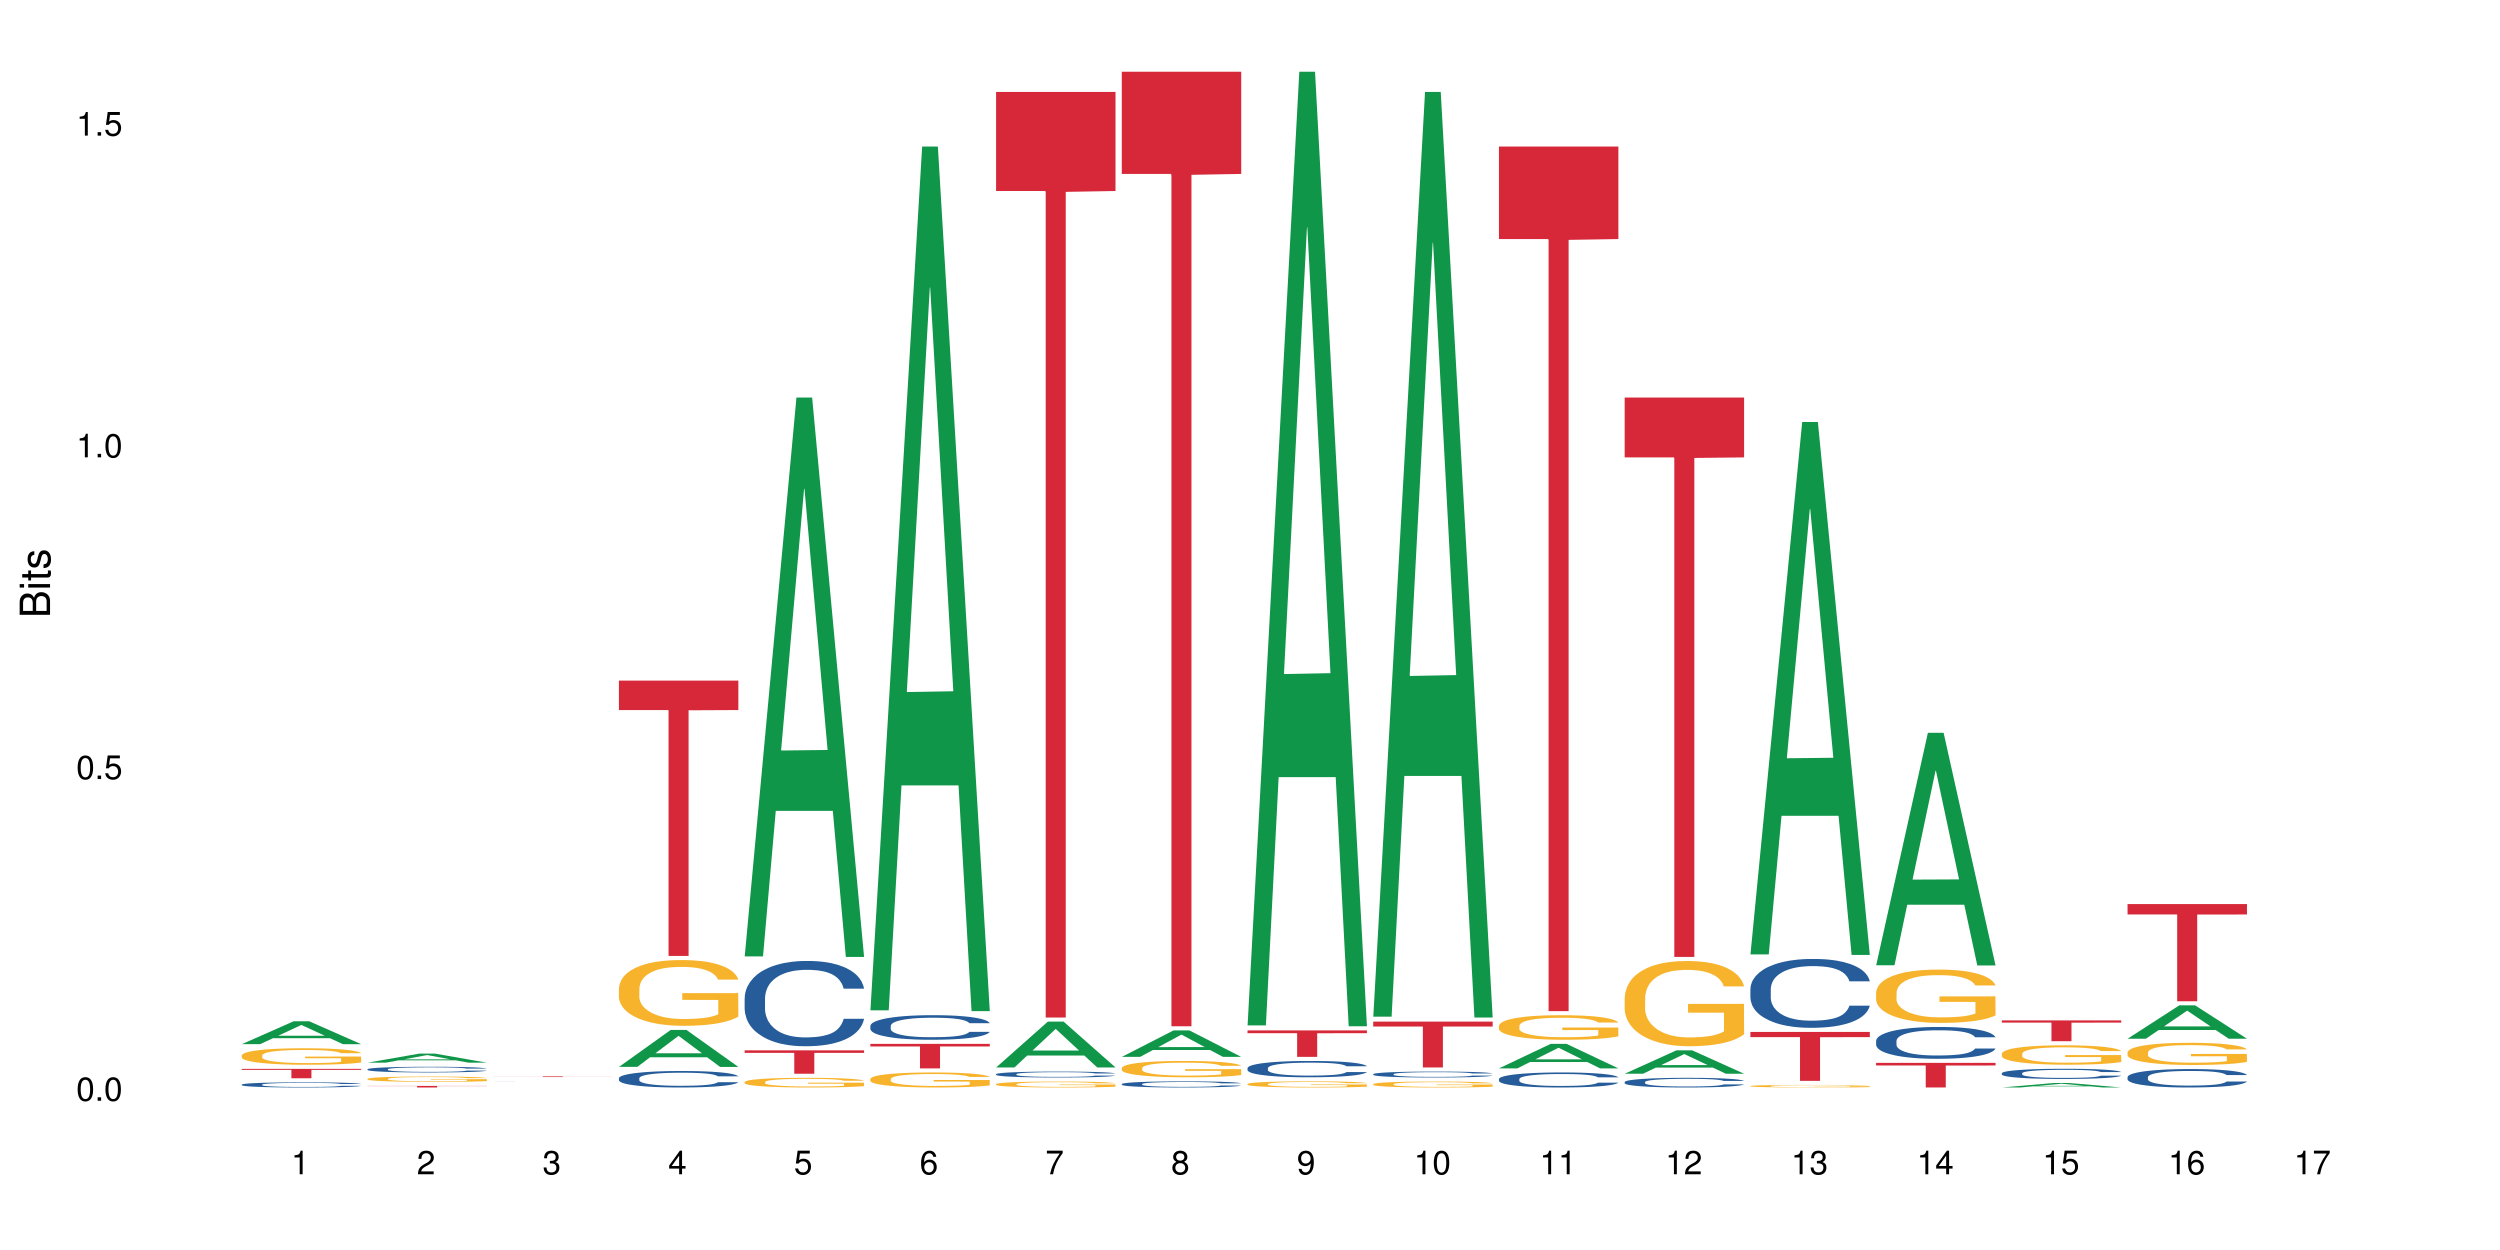 <?xml version="1.0" encoding="UTF-8"?>
<svg xmlns="http://www.w3.org/2000/svg" xmlns:xlink="http://www.w3.org/1999/xlink" width="720pt" height="360pt" viewBox="0 0 720 360" version="1.1">
<defs>
<g>
<symbol overflow="visible" id="glyph0-0">
<path style="stroke:none;" d=""/>
</symbol>
<symbol overflow="visible" id="glyph0-1">
<path style="stroke:none;" d="M 2.641 -6.797 C 2 -6.797 1.422 -6.531 1.078 -6.047 C 0.641 -5.453 0.406 -4.547 0.406 -3.297 C 0.406 -1 1.188 0.219 2.641 0.219 C 4.078 0.219 4.859 -1 4.859 -3.234 C 4.859 -4.562 4.656 -5.438 4.203 -6.047 C 3.844 -6.531 3.281 -6.797 2.641 -6.797 Z M 2.641 -6.047 C 3.547 -6.047 4 -5.125 4 -3.312 C 4 -1.375 3.562 -0.484 2.625 -0.484 C 1.734 -0.484 1.281 -1.422 1.281 -3.281 C 1.281 -5.141 1.734 -6.047 2.641 -6.047 Z M 2.641 -6.047 "/>
</symbol>
<symbol overflow="visible" id="glyph0-2">
<path style="stroke:none;" d="M 1.828 -1 L 0.828 -1 L 0.828 0 L 1.828 0 Z M 1.828 -1 "/>
</symbol>
<symbol overflow="visible" id="glyph0-3">
<path style="stroke:none;" d="M 4.562 -6.797 L 1.062 -6.797 L 0.547 -3.094 L 1.328 -3.094 C 1.719 -3.562 2.047 -3.734 2.578 -3.734 C 3.484 -3.734 4.062 -3.109 4.062 -2.094 C 4.062 -1.125 3.484 -0.531 2.578 -0.531 C 1.828 -0.531 1.375 -0.906 1.188 -1.672 L 0.328 -1.672 C 0.453 -1.109 0.547 -0.844 0.75 -0.594 C 1.125 -0.078 1.828 0.219 2.594 0.219 C 3.969 0.219 4.922 -0.781 4.922 -2.219 C 4.922 -3.562 4.031 -4.484 2.719 -4.484 C 2.25 -4.484 1.859 -4.359 1.469 -4.062 L 1.734 -5.969 L 4.562 -5.969 Z M 4.562 -6.797 "/>
</symbol>
<symbol overflow="visible" id="glyph0-4">
<path style="stroke:none;" d="M 2.484 -4.844 L 2.484 0 L 3.328 0 L 3.328 -6.797 L 2.766 -6.797 C 2.469 -5.75 2.281 -5.609 0.984 -5.453 L 0.984 -4.844 Z M 2.484 -4.844 "/>
</symbol>
<symbol overflow="visible" id="glyph0-5">
<path style="stroke:none;" d="M 4.859 -0.828 L 1.281 -0.828 C 1.359 -1.391 1.672 -1.75 2.5 -2.234 L 3.469 -2.75 C 4.406 -3.266 4.906 -3.969 4.906 -4.812 C 4.906 -5.375 4.672 -5.906 4.266 -6.266 C 3.859 -6.625 3.375 -6.797 2.719 -6.797 C 1.859 -6.797 1.219 -6.5 0.844 -5.922 C 0.609 -5.562 0.5 -5.125 0.484 -4.438 L 1.328 -4.438 C 1.359 -4.906 1.406 -5.188 1.531 -5.406 C 1.75 -5.812 2.188 -6.062 2.703 -6.062 C 3.469 -6.062 4.031 -5.516 4.031 -4.781 C 4.031 -4.25 3.719 -3.797 3.125 -3.438 L 2.234 -2.938 C 0.812 -2.141 0.406 -1.5 0.328 0 L 4.859 0 Z M 4.859 -0.828 "/>
</symbol>
<symbol overflow="visible" id="glyph0-6">
<path style="stroke:none;" d="M 2.125 -3.125 L 2.578 -3.125 C 3.516 -3.125 3.984 -2.703 3.984 -1.891 C 3.984 -1.031 3.469 -0.531 2.578 -0.531 C 1.656 -0.531 1.203 -0.984 1.156 -1.969 L 0.312 -1.969 C 0.344 -1.422 0.438 -1.078 0.609 -0.766 C 0.953 -0.109 1.625 0.219 2.547 0.219 C 3.953 0.219 4.859 -0.609 4.859 -1.906 C 4.859 -2.766 4.516 -3.25 3.703 -3.516 C 4.344 -3.766 4.656 -4.25 4.656 -4.938 C 4.656 -6.109 3.875 -6.797 2.578 -6.797 C 1.203 -6.797 0.484 -6.047 0.453 -4.609 L 1.297 -4.609 C 1.312 -5.016 1.344 -5.25 1.453 -5.453 C 1.641 -5.828 2.062 -6.062 2.594 -6.062 C 3.344 -6.062 3.797 -5.625 3.797 -4.906 C 3.797 -4.422 3.609 -4.141 3.25 -3.984 C 3.016 -3.891 2.719 -3.844 2.125 -3.844 Z M 2.125 -3.125 "/>
</symbol>
<symbol overflow="visible" id="glyph0-7">
<path style="stroke:none;" d="M 3.141 -1.625 L 3.141 0 L 3.984 0 L 3.984 -1.625 L 4.984 -1.625 L 4.984 -2.391 L 3.984 -2.391 L 3.984 -6.797 L 3.359 -6.797 L 0.266 -2.516 L 0.266 -1.625 Z M 3.141 -2.391 L 1 -2.391 L 3.141 -5.359 Z M 3.141 -2.391 "/>
</symbol>
<symbol overflow="visible" id="glyph0-8">
<path style="stroke:none;" d="M 4.781 -5.031 C 4.609 -6.141 3.891 -6.797 2.844 -6.797 C 2.094 -6.797 1.422 -6.438 1.031 -5.828 C 0.609 -5.172 0.406 -4.344 0.406 -3.094 C 0.406 -1.953 0.578 -1.234 0.984 -0.625 C 1.359 -0.078 1.953 0.219 2.703 0.219 C 3.984 0.219 4.922 -0.734 4.922 -2.078 C 4.922 -3.344 4.062 -4.234 2.844 -4.234 C 2.172 -4.234 1.641 -3.969 1.281 -3.469 C 1.281 -5.125 1.828 -6.047 2.797 -6.047 C 3.391 -6.047 3.797 -5.672 3.938 -5.031 Z M 2.734 -3.484 C 3.547 -3.484 4.062 -2.922 4.062 -2 C 4.062 -1.156 3.484 -0.531 2.703 -0.531 C 1.922 -0.531 1.328 -1.188 1.328 -2.047 C 1.328 -2.891 1.906 -3.484 2.734 -3.484 Z M 2.734 -3.484 "/>
</symbol>
<symbol overflow="visible" id="glyph0-9">
<path style="stroke:none;" d="M 4.984 -6.797 L 0.438 -6.797 L 0.438 -5.969 L 4.109 -5.969 C 2.5 -3.656 1.828 -2.234 1.328 0 L 2.219 0 C 2.594 -2.172 3.453 -4.047 4.984 -6.094 Z M 4.984 -6.797 "/>
</symbol>
<symbol overflow="visible" id="glyph0-10">
<path style="stroke:none;" d="M 3.75 -3.578 C 4.453 -4 4.688 -4.344 4.688 -4.984 C 4.688 -6.047 3.844 -6.797 2.641 -6.797 C 1.438 -6.797 0.594 -6.047 0.594 -4.984 C 0.594 -4.359 0.828 -4.016 1.516 -3.578 C 0.734 -3.203 0.359 -2.641 0.359 -1.891 C 0.359 -0.641 1.297 0.219 2.641 0.219 C 3.984 0.219 4.922 -0.641 4.922 -1.875 C 4.922 -2.641 4.531 -3.203 3.75 -3.578 Z M 2.641 -6.047 C 3.359 -6.047 3.812 -5.625 3.812 -4.969 C 3.812 -4.344 3.344 -3.922 2.641 -3.922 C 1.922 -3.922 1.453 -4.344 1.453 -4.984 C 1.453 -5.625 1.922 -6.047 2.641 -6.047 Z M 2.641 -3.203 C 3.484 -3.203 4.062 -2.672 4.062 -1.875 C 4.062 -1.062 3.484 -0.531 2.625 -0.531 C 1.797 -0.531 1.219 -1.078 1.219 -1.875 C 1.219 -2.672 1.797 -3.203 2.641 -3.203 Z M 2.641 -3.203 "/>
</symbol>
<symbol overflow="visible" id="glyph0-11">
<path style="stroke:none;" d="M 0.516 -1.547 C 0.672 -0.438 1.406 0.219 2.438 0.219 C 3.188 0.219 3.859 -0.141 4.266 -0.75 C 4.688 -1.406 4.891 -2.25 4.891 -3.484 C 4.891 -4.625 4.703 -5.359 4.312 -5.953 C 3.938 -6.5 3.344 -6.797 2.594 -6.797 C 1.297 -6.797 0.359 -5.844 0.359 -4.516 C 0.359 -3.25 1.234 -2.344 2.453 -2.344 C 3.094 -2.344 3.562 -2.578 4.016 -3.109 C 4 -1.453 3.469 -0.531 2.5 -0.531 C 1.906 -0.531 1.484 -0.906 1.359 -1.547 Z M 2.578 -6.062 C 3.375 -6.062 3.969 -5.406 3.969 -4.531 C 3.969 -3.688 3.375 -3.094 2.547 -3.094 C 1.734 -3.094 1.234 -3.672 1.234 -4.578 C 1.234 -5.438 1.797 -6.062 2.578 -6.062 Z M 2.578 -6.062 "/>
</symbol>
<symbol overflow="visible" id="glyph1-0">
<path style="stroke:none;" d=""/>
</symbol>
<symbol overflow="visible" id="glyph1-1">
<path style="stroke:none;" d="M 0 -0.953 L 0 -4.891 C 0 -5.719 -0.234 -6.344 -0.734 -6.797 C -1.188 -7.234 -1.812 -7.469 -2.5 -7.469 C -3.547 -7.469 -4.188 -7 -4.625 -5.875 C -4.984 -6.672 -5.641 -7.094 -6.531 -7.094 C -7.156 -7.094 -7.734 -6.859 -8.141 -6.391 C -8.562 -5.938 -8.75 -5.344 -8.75 -4.5 L -8.75 -0.953 Z M -4.984 -2.062 L -7.766 -2.062 L -7.766 -4.219 C -7.766 -4.844 -7.688 -5.203 -7.453 -5.5 C -7.219 -5.812 -6.859 -5.969 -6.375 -5.969 C -5.906 -5.969 -5.531 -5.812 -5.297 -5.5 C -5.062 -5.203 -4.984 -4.844 -4.984 -4.219 Z M -0.984 -2.062 L -4 -2.062 L -4 -4.781 C -4 -5.328 -3.859 -5.688 -3.578 -5.953 C -3.297 -6.219 -2.922 -6.359 -2.484 -6.359 C -2.062 -6.359 -1.688 -6.219 -1.406 -5.953 C -1.109 -5.688 -0.984 -5.328 -0.984 -4.781 Z M -0.984 -2.062 "/>
</symbol>
<symbol overflow="visible" id="glyph1-2">
<path style="stroke:none;" d="M -6.281 -1.797 L -6.281 -0.797 L 0 -0.797 L 0 -1.797 Z M -8.75 -1.797 L -8.75 -0.797 L -7.484 -0.797 L -7.484 -1.797 Z M -8.75 -1.797 "/>
</symbol>
<symbol overflow="visible" id="glyph1-3">
<path style="stroke:none;" d="M -6.281 -3.047 L -6.281 -2.016 L -8.016 -2.016 L -8.016 -1.016 L -6.281 -1.016 L -6.281 -0.172 L -5.469 -0.172 L -5.469 -1.016 L -0.719 -1.016 C -0.078 -1.016 0.281 -1.453 0.281 -2.234 C 0.281 -2.469 0.25 -2.719 0.188 -3.047 L -0.641 -3.047 C -0.609 -2.922 -0.594 -2.766 -0.594 -2.562 C -0.594 -2.141 -0.719 -2.016 -1.156 -2.016 L -5.469 -2.016 L -5.469 -3.047 Z M -6.281 -3.047 "/>
</symbol>
<symbol overflow="visible" id="glyph1-4">
<path style="stroke:none;" d="M -4.531 -5.25 C -5.766 -5.25 -6.469 -4.422 -6.469 -2.969 C -6.469 -1.516 -5.719 -0.562 -4.547 -0.562 C -3.562 -0.562 -3.094 -1.062 -2.734 -2.562 L -2.516 -3.484 C -2.344 -4.188 -2.094 -4.469 -1.625 -4.469 C -1.047 -4.469 -0.641 -3.875 -0.641 -3 C -0.641 -2.453 -0.797 -2 -1.062 -1.75 C -1.25 -1.594 -1.422 -1.531 -1.875 -1.469 L -1.875 -0.406 C -0.422 -0.453 0.281 -1.266 0.281 -2.922 C 0.281 -4.5 -0.5 -5.516 -1.719 -5.516 C -2.656 -5.516 -3.172 -4.984 -3.469 -3.734 L -3.703 -2.766 C -3.891 -1.953 -4.156 -1.609 -4.594 -1.609 C -5.172 -1.609 -5.547 -2.125 -5.547 -2.938 C -5.547 -3.75 -5.203 -4.172 -4.531 -4.203 Z M -4.531 -5.25 "/>
</symbol>
</g>
</defs>
<g id="surface67752">
<rect x="0" y="0" width="720" height="360" style="fill:rgb(100%,100%,100%);fill-opacity:1;stroke:none;"/>
<path style=" stroke:none;fill-rule:nonzero;fill:rgb(6.275%,58.824%,28.235%);fill-opacity:1;" d="M 69.629 300.719 L 69.668 300.715 L 84.551 294.133 L 89.07 294.133 L 104.027 300.727 L 98.77 300.727 L 95.023 299.004 L 78.598 299.004 L 74.922 300.719 L 69.629 300.719 L 80.176 298.293 L 93.516 298.285 L 86.863 295.211 L 86.789 295.203 L 86.719 295.223 L 80.141 298.285 L 80.176 298.293 Z M 69.629 300.719 "/>
<path style=" stroke:none;fill-rule:nonzero;fill:rgb(14.51%,36.078%,60%);fill-opacity:1;" d="M 69.629 312.359 L 69.672 312.355 L 69.672 312.324 L 69.797 312.273 L 70.09 312.207 L 70.383 312.164 L 71.141 312.082 L 72.188 312.004 L 73.277 311.945 L 74.074 311.91 L 74.789 311.883 L 76.426 311.832 L 77.473 311.809 L 78.605 311.785 L 79.992 311.762 L 80.996 311.75 L 83.262 311.727 L 84.941 311.719 L 86.242 311.715 L 89.051 311.715 L 90.73 311.719 L 91.945 311.727 L 93.289 311.734 L 94.422 311.75 L 96.391 311.777 L 98.152 311.816 L 98.949 311.836 L 100.207 311.879 L 101.172 311.922 L 101.844 311.957 L 102.602 312.004 L 103.27 312.066 L 103.773 312.137 L 104.027 312.195 L 98.152 312.195 L 97.859 312.141 L 97.523 312.098 L 96.895 312.043 L 96.266 312.004 L 95.387 311.965 L 94.586 311.938 L 93.496 311.914 L 92.531 311.895 L 91.527 311.883 L 90.562 311.875 L 88.715 311.867 L 86.574 311.867 L 85.777 311.871 L 84.145 311.883 L 83.262 311.891 L 82.004 311.91 L 81.121 311.926 L 80.074 311.953 L 79.359 311.977 L 78.48 312.012 L 77.852 312.043 L 77.137 312.09 L 76.719 312.121 L 76.34 312.16 L 76.004 312.203 L 75.754 312.254 L 75.586 312.301 L 75.5 312.352 L 75.5 312.562 L 75.586 312.609 L 75.797 312.668 L 76.34 312.75 L 77.137 312.82 L 78.062 312.879 L 78.941 312.918 L 79.445 312.938 L 80.117 312.961 L 81.164 312.988 L 82.676 313.016 L 83.555 313.023 L 84.898 313.035 L 86.281 313.043 L 88.129 313.043 L 89.766 313.035 L 90.855 313.027 L 91.988 313.02 L 93.539 312.996 L 94.504 312.973 L 95.344 312.949 L 95.973 312.922 L 96.391 312.898 L 97.02 312.859 L 97.523 312.812 L 97.902 312.766 L 98.152 312.719 L 104.027 312.719 L 103.773 312.773 L 103.398 312.824 L 103.02 312.863 L 102.434 312.914 L 101.762 312.953 L 100.797 313.004 L 100 313.031 L 98.949 313.066 L 97.984 313.094 L 96.938 313.117 L 95.387 313.145 L 94.379 313.156 L 93.289 313.168 L 91.988 313.18 L 90.352 313.188 L 88.59 313.195 L 86.953 313.195 L 85.191 313.191 L 83.891 313.188 L 82.172 313.176 L 80.031 313.152 L 78.48 313.125 L 77.266 313.098 L 76.215 313.074 L 75.039 313.035 L 73.531 312.977 L 72.609 312.93 L 71.977 312.891 L 71.266 312.84 L 70.762 312.793 L 70.176 312.715 L 69.754 312.621 L 69.629 312.547 Z M 69.629 312.359 "/>
<path style=" stroke:none;fill-rule:nonzero;fill:rgb(96.863%,70.196%,16.863%);fill-opacity:1;" d="M 69.629 303.938 L 69.672 303.934 L 69.672 303.844 L 69.84 303.648 L 70.258 303.379 L 70.805 303.16 L 71.391 302.984 L 71.77 302.895 L 72.398 302.766 L 72.941 302.668 L 74.328 302.473 L 76.09 302.289 L 77.055 302.211 L 78.145 302.141 L 79.695 302.055 L 80.41 302.027 L 82.59 301.957 L 85.066 301.914 L 87.793 301.898 L 89.051 301.906 L 90.77 301.922 L 93.121 301.969 L 94.461 302.012 L 95.512 302.055 L 96.602 302.113 L 97.945 302.199 L 99.203 302.305 L 100.207 302.41 L 101.215 302.539 L 102.055 302.676 L 102.766 302.828 L 103.398 303.012 L 103.773 303.164 L 104.027 303.316 L 98.195 303.316 L 97.859 303.164 L 97.48 303.047 L 96.852 302.902 L 96.223 302.801 L 95.594 302.715 L 94.422 302.605 L 93.414 302.535 L 92.156 302.473 L 90.938 302.434 L 89.555 302.41 L 88.715 302.398 L 86.492 302.398 L 84.48 302.43 L 83.305 302.465 L 82.465 302.5 L 81.289 302.566 L 80.578 302.617 L 80.156 302.652 L 78.898 302.785 L 78.062 302.906 L 77.598 302.988 L 77.012 303.121 L 76.594 303.238 L 76.133 303.41 L 75.879 303.543 L 75.543 303.836 L 75.5 304.617 L 75.629 304.781 L 75.879 304.961 L 76.215 305.117 L 76.719 305.281 L 77.223 305.406 L 78.102 305.578 L 78.859 305.691 L 79.445 305.766 L 80.578 305.883 L 81.039 305.922 L 82.129 306 L 83.262 306.059 L 84.645 306.113 L 85.695 306.137 L 87.371 306.16 L 89.512 306.16 L 92.027 306.133 L 93.625 306.098 L 94.715 306.062 L 95.426 306.031 L 96.309 305.984 L 96.938 305.941 L 97.523 305.895 L 98.238 305.82 L 98.238 304.781 L 87.875 304.777 L 87.875 304.293 L 103.984 304.289 L 104.027 305.984 L 103.145 306.102 L 102.055 306.215 L 101.004 306.301 L 99.914 306.375 L 98.363 306.457 L 97.105 306.512 L 95.176 306.57 L 93.414 306.609 L 91.566 306.637 L 89.934 306.648 L 88.004 306.652 L 86.281 306.645 L 84.438 306.621 L 82.969 306.586 L 81.625 306.543 L 80.285 306.484 L 78.605 306.395 L 77.516 306.32 L 76.383 306.23 L 75.25 306.121 L 74.242 306.004 L 73.574 305.91 L 72.902 305.809 L 72.188 305.676 L 71.516 305.531 L 71.012 305.395 L 70.551 305.242 L 70.215 305.102 L 69.883 304.906 L 69.715 304.75 L 69.629 304.613 Z M 69.629 303.938 "/>
<path style=" stroke:none;fill-rule:nonzero;fill:rgb(83.922%,15.686%,22.353%);fill-opacity:1;" d="M 69.629 307.828 L 104.027 307.828 L 104.027 308.117 L 89.691 308.121 L 89.691 310.539 L 83.922 310.539 L 83.922 308.125 L 83.84 308.117 L 69.629 308.117 Z M 69.629 307.828 "/>
<path style=" stroke:none;fill-rule:nonzero;fill:rgb(6.275%,58.824%,28.235%);fill-opacity:1;" d="M 105.836 306.051 L 105.871 306.051 L 120.758 303.441 L 125.277 303.441 L 140.234 306.055 L 134.977 306.055 L 131.23 305.371 L 114.805 305.371 L 111.129 306.051 L 105.836 306.051 L 116.383 305.09 L 129.723 305.086 L 123.07 303.867 L 122.996 303.867 L 122.926 303.875 L 116.348 305.086 L 116.383 305.09 Z M 105.836 306.051 "/>
<path style=" stroke:none;fill-rule:nonzero;fill:rgb(14.51%,36.078%,60%);fill-opacity:1;" d="M 105.836 307.941 L 105.879 307.941 L 105.879 307.906 L 106.004 307.848 L 106.297 307.777 L 106.59 307.727 L 107.348 307.637 L 108.395 307.551 L 109.484 307.488 L 110.281 307.449 L 110.996 307.418 L 112.633 307.363 L 113.68 307.332 L 114.812 307.309 L 116.195 307.281 L 117.203 307.27 L 119.469 307.242 L 121.148 307.234 L 122.449 307.23 L 125.258 307.23 L 126.938 307.234 L 128.152 307.242 L 129.496 307.254 L 130.629 307.27 L 132.598 307.301 L 134.359 307.344 L 135.156 307.367 L 136.414 307.414 L 137.379 307.457 L 138.051 307.496 L 138.809 307.551 L 139.477 307.621 L 139.98 307.695 L 140.234 307.762 L 134.359 307.762 L 134.066 307.699 L 133.73 307.656 L 133.102 307.594 L 132.473 307.551 L 131.59 307.508 L 130.793 307.477 L 129.703 307.449 L 128.738 307.43 L 127.734 307.418 L 126.77 307.41 L 124.922 307.398 L 122.781 307.398 L 121.984 307.402 L 120.352 307.414 L 119.469 307.426 L 118.211 307.445 L 117.328 307.465 L 116.281 307.496 L 115.566 307.52 L 114.688 307.559 L 114.059 307.594 L 113.344 307.645 L 112.926 307.68 L 112.547 307.723 L 112.211 307.773 L 111.961 307.824 L 111.793 307.879 L 111.707 307.934 L 111.707 308.168 L 111.793 308.219 L 112.004 308.285 L 112.547 308.375 L 113.344 308.453 L 114.27 308.516 L 115.148 308.562 L 115.652 308.582 L 116.324 308.605 L 117.371 308.637 L 118.883 308.668 L 119.762 308.68 L 121.105 308.691 L 122.488 308.695 L 124.336 308.695 L 125.973 308.691 L 127.062 308.684 L 128.195 308.672 L 129.746 308.645 L 130.711 308.621 L 131.551 308.594 L 132.18 308.566 L 132.598 308.543 L 133.227 308.496 L 133.73 308.445 L 134.109 308.391 L 134.359 308.34 L 140.234 308.34 L 139.98 308.398 L 139.605 308.457 L 139.227 308.504 L 138.641 308.555 L 137.969 308.602 L 137.004 308.652 L 136.207 308.688 L 135.156 308.727 L 134.191 308.754 L 133.145 308.777 L 131.59 308.809 L 130.586 308.824 L 129.496 308.836 L 128.195 308.852 L 126.559 308.859 L 124.797 308.867 L 123.16 308.867 L 121.398 308.863 L 120.098 308.859 L 118.379 308.844 L 116.238 308.816 L 114.688 308.789 L 113.469 308.762 L 112.422 308.73 L 111.246 308.691 L 109.738 308.625 L 108.816 308.574 L 108.184 308.531 L 107.473 308.473 L 106.969 308.422 L 106.383 308.336 L 105.961 308.23 L 105.836 308.148 Z M 105.836 307.941 "/>
<path style=" stroke:none;fill-rule:nonzero;fill:rgb(96.863%,70.196%,16.863%);fill-opacity:1;" d="M 105.836 310.699 L 105.879 310.695 L 105.879 310.668 L 106.047 310.605 L 106.465 310.52 L 107.012 310.449 L 107.598 310.391 L 107.977 310.363 L 108.605 310.32 L 109.148 310.289 L 110.535 310.227 L 112.297 310.168 L 113.262 310.145 L 114.352 310.121 L 115.902 310.094 L 116.617 310.082 L 118.797 310.062 L 121.273 310.047 L 124 310.043 L 125.258 310.043 L 126.977 310.051 L 129.328 310.066 L 130.668 310.078 L 131.719 310.094 L 132.809 310.109 L 134.152 310.141 L 135.41 310.172 L 136.414 310.207 L 137.422 310.246 L 138.262 310.293 L 138.973 310.34 L 139.605 310.398 L 139.98 310.449 L 140.234 310.496 L 134.402 310.496 L 134.066 310.449 L 133.688 310.41 L 133.059 310.367 L 132.43 310.332 L 131.801 310.305 L 130.629 310.27 L 129.621 310.246 L 128.363 310.227 L 127.145 310.215 L 125.762 310.207 L 124.922 310.203 L 122.699 310.203 L 120.688 310.215 L 119.512 310.223 L 118.672 310.234 L 117.496 310.258 L 116.785 310.273 L 116.363 310.285 L 115.105 310.328 L 114.27 310.367 L 113.805 310.395 L 113.219 310.434 L 112.801 310.473 L 112.34 310.527 L 112.086 310.57 L 111.75 310.664 L 111.707 310.918 L 111.836 310.969 L 112.086 311.027 L 112.422 311.078 L 112.926 311.133 L 113.43 311.172 L 114.309 311.227 L 115.066 311.262 L 115.652 311.285 L 116.785 311.324 L 117.246 311.336 L 118.336 311.363 L 119.469 311.383 L 120.852 311.398 L 121.902 311.406 L 123.578 311.414 L 125.719 311.414 L 128.234 311.406 L 129.828 311.395 L 130.922 311.383 L 131.633 311.371 L 132.516 311.359 L 133.145 311.344 L 133.73 311.328 L 134.445 311.305 L 134.445 310.969 L 124.082 310.969 L 124.082 310.812 L 140.191 310.812 L 140.234 311.359 L 139.352 311.395 L 138.262 311.43 L 137.211 311.461 L 136.121 311.484 L 134.57 311.512 L 133.312 311.527 L 131.383 311.547 L 129.621 311.559 L 127.773 311.566 L 126.137 311.57 L 124.211 311.574 L 122.488 311.57 L 120.645 311.562 L 119.176 311.551 L 117.832 311.535 L 116.492 311.52 L 114.812 311.488 L 113.723 311.465 L 112.59 311.438 L 111.457 311.402 L 110.449 311.363 L 109.781 311.332 L 109.109 311.301 L 108.395 311.258 L 107.723 311.211 L 107.219 311.168 L 106.758 311.117 L 106.422 311.074 L 106.09 311.008 L 105.922 310.961 L 105.836 310.914 Z M 105.836 310.699 "/>
<path style=" stroke:none;fill-rule:nonzero;fill:rgb(83.922%,15.686%,22.353%);fill-opacity:1;" d="M 105.836 312.746 L 140.234 312.746 L 140.234 312.797 L 125.898 312.797 L 125.898 313.195 L 120.129 313.195 L 120.129 312.797 L 105.836 312.797 Z M 105.836 312.746 "/>
<path style=" stroke:none;fill-rule:nonzero;fill:rgb(14.51%,36.078%,60%);fill-opacity:1;" d="M 142.043 311.379 L 142.211 311.379 L 142.504 311.375 L 147.203 311.375 L 148.84 311.371 L 171.363 311.371 L 172.621 311.375 L 176.441 311.375 L 163.941 311.375 L 162.977 311.371 L 158.191 311.371 L 156.559 311.375 L 148.418 311.375 L 148.168 311.379 L 147.914 311.379 L 148 311.383 L 151.859 311.383 L 152.531 311.387 L 166.918 311.387 L 167.758 311.383 L 176.441 311.383 L 174.176 311.383 L 173.211 311.387 L 145.945 311.387 L 145.02 311.383 L 142.168 311.383 Z M 142.043 311.379 "/>
<path style=" stroke:none;fill-rule:nonzero;fill:rgb(83.922%,15.686%,22.353%);fill-opacity:1;" d="M 142.043 310.004 L 176.441 310.004 L 176.441 310.023 L 162.105 310.023 L 162.105 310.195 L 156.336 310.195 L 156.336 310.023 L 142.043 310.023 Z M 142.043 310.004 "/>
<path style=" stroke:none;fill-rule:nonzero;fill:rgb(6.275%,58.824%,28.235%);fill-opacity:1;" d="M 178.25 307.266 L 178.285 307.258 L 193.172 296.617 L 197.691 296.617 L 212.648 307.277 L 207.391 307.277 L 203.645 304.496 L 187.219 304.496 L 183.543 307.266 L 178.25 307.266 L 188.797 303.344 L 202.137 303.332 L 195.484 298.359 L 195.41 298.348 L 195.34 298.379 L 188.762 303.332 L 188.797 303.344 Z M 178.25 307.266 "/>
<path style=" stroke:none;fill-rule:nonzero;fill:rgb(14.51%,36.078%,60%);fill-opacity:1;" d="M 178.25 310.516 L 178.293 310.512 L 178.293 310.406 L 178.418 310.242 L 178.711 310.035 L 179.004 309.891 L 179.762 309.637 L 180.809 309.391 L 181.898 309.199 L 182.695 309.086 L 183.41 309 L 185.047 308.84 L 186.094 308.754 L 187.227 308.684 L 188.609 308.609 L 189.617 308.566 L 191.883 308.496 L 193.562 308.465 L 194.859 308.453 L 197.672 308.453 L 199.348 308.469 L 200.566 308.492 L 201.91 308.527 L 203.039 308.566 L 205.012 308.66 L 206.773 308.781 L 207.57 308.852 L 208.828 308.984 L 209.793 309.117 L 210.465 309.227 L 211.219 309.391 L 211.891 309.582 L 212.395 309.805 L 212.648 309.992 L 206.773 309.992 L 206.48 309.816 L 206.145 309.684 L 205.516 309.508 L 204.887 309.379 L 204.004 309.254 L 203.207 309.172 L 202.117 309.09 L 201.152 309.039 L 200.148 309 L 199.184 308.973 L 197.336 308.945 L 195.195 308.945 L 194.398 308.957 L 192.766 308.988 L 191.883 309.02 L 190.625 309.082 L 189.742 309.137 L 188.695 309.223 L 187.98 309.297 L 187.102 309.41 L 186.473 309.512 L 185.758 309.652 L 185.34 309.762 L 184.961 309.883 L 184.625 310.027 L 184.375 310.18 L 184.207 310.34 L 184.121 310.496 L 184.121 311.168 L 184.207 311.324 L 184.418 311.504 L 184.961 311.77 L 185.758 312 L 186.68 312.18 L 187.562 312.312 L 188.066 312.371 L 188.738 312.441 L 189.785 312.527 L 191.297 312.613 L 192.176 312.648 L 193.52 312.684 L 194.902 312.703 L 196.75 312.703 L 198.387 312.684 L 199.477 312.664 L 200.609 312.629 L 202.16 312.555 L 203.125 312.484 L 203.965 312.402 L 204.594 312.32 L 205.012 312.25 L 205.641 312.117 L 206.145 311.969 L 206.523 311.816 L 206.773 311.668 L 212.648 311.668 L 212.395 311.844 L 212.016 312.012 L 211.641 312.137 L 211.055 312.289 L 210.383 312.426 L 209.418 312.574 L 208.621 312.676 L 207.57 312.785 L 206.605 312.867 L 205.559 312.941 L 204.004 313.027 L 203 313.07 L 201.91 313.109 L 200.609 313.145 L 198.973 313.176 L 197.211 313.191 L 195.574 313.195 L 193.812 313.188 L 192.512 313.168 L 190.793 313.129 L 188.652 313.055 L 187.102 312.969 L 185.883 312.887 L 184.836 312.801 L 183.66 312.684 L 182.152 312.492 L 181.227 312.348 L 180.598 312.223 L 179.887 312.055 L 179.383 311.902 L 178.797 311.66 L 178.375 311.352 L 178.25 311.113 Z M 178.25 310.516 "/>
<path style=" stroke:none;fill-rule:nonzero;fill:rgb(96.863%,70.196%,16.863%);fill-opacity:1;" d="M 178.25 284.609 L 178.293 284.59 L 178.293 284.246 L 178.461 283.465 L 178.879 282.395 L 179.426 281.512 L 180.012 280.82 L 180.391 280.457 L 181.02 279.938 L 181.562 279.555 L 182.949 278.777 L 184.711 278.051 L 185.676 277.738 L 186.766 277.445 L 188.316 277.117 L 189.031 276.996 L 191.211 276.719 L 193.688 276.543 L 196.414 276.492 L 197.672 276.512 L 199.391 276.578 L 201.742 276.77 L 203.082 276.941 L 204.133 277.117 L 205.223 277.34 L 206.562 277.688 L 207.824 278.102 L 208.828 278.516 L 209.836 279.035 L 210.676 279.59 L 211.387 280.195 L 212.016 280.922 L 212.395 281.527 L 212.648 282.133 L 206.816 282.133 L 206.48 281.527 L 206.102 281.062 L 205.473 280.488 L 204.844 280.074 L 204.215 279.746 L 203.039 279.297 L 202.035 279.02 L 200.777 278.777 L 199.559 278.621 L 198.176 278.516 L 197.336 278.484 L 195.113 278.484 L 193.098 278.605 L 191.926 278.742 L 191.086 278.883 L 189.91 279.141 L 189.199 279.348 L 188.777 279.488 L 187.52 280.023 L 186.68 280.508 L 186.219 280.836 L 185.633 281.355 L 185.215 281.824 L 184.754 282.516 L 184.5 283.035 L 184.164 284.211 L 184.121 287.324 L 184.25 287.984 L 184.5 288.691 L 184.836 289.316 L 185.34 289.973 L 185.844 290.473 L 186.723 291.148 L 187.48 291.598 L 188.066 291.895 L 189.199 292.359 L 189.66 292.516 L 190.75 292.828 L 191.883 293.07 L 193.266 293.277 L 194.316 293.383 L 195.992 293.469 L 198.133 293.469 L 200.648 293.363 L 202.242 293.227 L 203.336 293.086 L 204.047 292.965 L 204.93 292.777 L 205.559 292.602 L 206.145 292.414 L 206.859 292.117 L 206.859 287.984 L 196.496 287.965 L 196.496 286.027 L 212.605 286.012 L 212.648 292.777 L 211.766 293.242 L 210.676 293.691 L 209.625 294.039 L 208.535 294.332 L 206.984 294.66 L 205.727 294.871 L 203.797 295.113 L 202.035 295.27 L 200.188 295.371 L 198.551 295.422 L 196.621 295.441 L 194.902 295.406 L 193.059 295.301 L 191.59 295.164 L 190.246 294.992 L 188.906 294.766 L 187.227 294.402 L 186.137 294.109 L 185.004 293.746 L 183.871 293.312 L 182.863 292.844 L 182.191 292.48 L 181.523 292.066 L 180.809 291.547 L 180.137 290.957 L 179.633 290.422 L 179.172 289.816 L 178.836 289.246 L 178.5 288.469 L 178.336 287.844 L 178.25 287.309 Z M 178.25 284.609 "/>
<path style=" stroke:none;fill-rule:nonzero;fill:rgb(83.922%,15.686%,22.353%);fill-opacity:1;" d="M 178.25 196.004 L 212.648 196.004 L 212.648 204.492 L 198.312 204.566 L 198.312 275.316 L 192.543 275.316 L 192.543 204.641 L 192.461 204.492 L 178.25 204.492 Z M 178.25 196.004 "/>
<path style=" stroke:none;fill-rule:nonzero;fill:rgb(6.275%,58.824%,28.235%);fill-opacity:1;" d="M 214.457 275.441 L 214.492 275.293 L 229.379 114.488 L 233.898 114.488 L 248.855 275.594 L 243.598 275.594 L 239.852 233.539 L 223.422 233.539 L 219.75 275.441 L 214.457 275.441 L 225.004 216.145 L 238.344 215.992 L 231.691 140.809 L 231.617 140.66 L 231.547 141.113 L 224.969 215.992 L 225.004 216.145 Z M 214.457 275.441 "/>
<path style=" stroke:none;fill-rule:nonzero;fill:rgb(14.51%,36.078%,60%);fill-opacity:1;" d="M 214.457 287.453 L 214.5 287.43 L 214.5 286.891 L 214.625 286.039 L 214.918 284.961 L 215.211 284.219 L 215.969 282.895 L 217.016 281.617 L 218.105 280.629 L 218.902 280.047 L 219.617 279.598 L 221.254 278.766 L 222.301 278.34 L 223.434 277.957 L 224.816 277.578 L 225.824 277.352 L 228.09 276.992 L 229.77 276.836 L 231.066 276.77 L 233.879 276.77 L 235.555 276.859 L 236.773 276.973 L 238.117 277.152 L 239.246 277.352 L 241.219 277.848 L 242.98 278.477 L 243.777 278.832 L 245.035 279.531 L 246 280.203 L 246.672 280.785 L 247.426 281.617 L 248.098 282.625 L 248.602 283.77 L 248.855 284.738 L 242.98 284.738 L 242.688 283.84 L 242.352 283.145 L 241.723 282.223 L 241.094 281.57 L 240.211 280.922 L 239.414 280.496 L 238.324 280.066 L 237.359 279.801 L 236.352 279.598 L 235.391 279.461 L 233.543 279.328 L 231.402 279.328 L 230.605 279.371 L 228.973 279.551 L 228.09 279.711 L 226.832 280.023 L 225.949 280.316 L 224.902 280.766 L 224.188 281.145 L 223.309 281.73 L 222.68 282.246 L 221.965 282.984 L 221.547 283.547 L 221.168 284.176 L 220.832 284.914 L 220.582 285.703 L 220.414 286.531 L 220.328 287.34 L 220.328 290.82 L 220.414 291.625 L 220.625 292.57 L 221.168 293.938 L 221.965 295.129 L 222.887 296.07 L 223.77 296.742 L 224.273 297.059 L 224.945 297.418 L 225.992 297.867 L 227.504 298.312 L 228.383 298.492 L 229.727 298.672 L 231.109 298.762 L 232.957 298.762 L 234.59 298.672 L 235.684 298.562 L 236.816 298.383 L 238.367 298 L 239.332 297.641 L 240.172 297.215 L 240.801 296.789 L 241.219 296.43 L 241.848 295.734 L 242.352 294.969 L 242.73 294.184 L 242.98 293.422 L 248.855 293.422 L 248.602 294.32 L 248.223 295.195 L 247.848 295.844 L 247.258 296.633 L 246.59 297.328 L 245.625 298.113 L 244.828 298.629 L 243.777 299.191 L 242.812 299.617 L 241.766 299.996 L 240.211 300.445 L 239.207 300.672 L 238.117 300.871 L 236.816 301.051 L 235.18 301.211 L 233.418 301.301 L 231.781 301.32 L 230.02 301.277 L 228.719 301.188 L 227 300.984 L 224.859 300.582 L 223.309 300.156 L 222.09 299.727 L 221.043 299.281 L 219.867 298.672 L 218.359 297.688 L 217.434 296.922 L 216.805 296.293 L 216.094 295.418 L 215.59 294.633 L 215.004 293.375 L 214.582 291.785 L 214.457 290.551 Z M 214.457 287.453 "/>
<path style=" stroke:none;fill-rule:nonzero;fill:rgb(96.863%,70.196%,16.863%);fill-opacity:1;" d="M 214.457 311.605 L 214.5 311.602 L 214.5 311.551 L 214.668 311.438 L 215.086 311.281 L 215.633 311.148 L 216.219 311.047 L 216.598 310.996 L 217.227 310.918 L 217.77 310.863 L 219.156 310.75 L 220.918 310.641 L 221.883 310.594 L 222.973 310.551 L 224.523 310.504 L 225.238 310.484 L 227.418 310.445 L 229.895 310.422 L 232.621 310.414 L 233.879 310.414 L 235.598 310.426 L 237.949 310.453 L 239.289 310.48 L 240.34 310.504 L 241.43 310.539 L 242.77 310.59 L 244.031 310.648 L 245.035 310.711 L 246.043 310.785 L 246.883 310.867 L 247.594 310.957 L 248.223 311.062 L 248.602 311.152 L 248.855 311.242 L 243.023 311.242 L 242.688 311.152 L 242.309 311.082 L 241.68 311 L 241.051 310.938 L 240.422 310.891 L 239.246 310.824 L 238.242 310.785 L 236.984 310.75 L 235.766 310.727 L 234.383 310.711 L 233.543 310.703 L 231.32 310.703 L 229.305 310.723 L 228.133 310.742 L 227.293 310.762 L 226.117 310.801 L 225.406 310.832 L 224.984 310.852 L 223.727 310.93 L 222.887 311.004 L 222.426 311.051 L 221.84 311.125 L 221.422 311.195 L 220.957 311.297 L 220.707 311.375 L 220.371 311.547 L 220.328 312.004 L 220.457 312.102 L 220.707 312.203 L 221.043 312.297 L 221.547 312.395 L 222.051 312.465 L 222.93 312.566 L 223.684 312.633 L 224.273 312.676 L 225.406 312.742 L 225.867 312.766 L 226.957 312.812 L 228.09 312.848 L 229.473 312.879 L 230.523 312.895 L 232.199 312.906 L 234.34 312.906 L 236.855 312.891 L 238.449 312.871 L 239.543 312.852 L 240.254 312.832 L 241.137 312.805 L 241.766 312.777 L 242.352 312.75 L 243.066 312.707 L 243.066 312.102 L 232.703 312.098 L 232.703 311.812 L 248.812 311.812 L 248.855 312.805 L 247.973 312.871 L 246.883 312.938 L 245.832 312.988 L 244.742 313.031 L 243.191 313.082 L 241.934 313.113 L 240.004 313.148 L 238.242 313.172 L 236.395 313.188 L 234.758 313.191 L 232.828 313.195 L 231.109 313.191 L 229.266 313.176 L 227.797 313.156 L 226.453 313.129 L 225.113 313.098 L 223.434 313.043 L 222.344 313 L 221.211 312.945 L 220.078 312.883 L 219.07 312.816 L 218.398 312.762 L 217.73 312.699 L 217.016 312.625 L 216.344 312.539 L 215.84 312.457 L 215.379 312.371 L 215.043 312.285 L 214.707 312.172 L 214.539 312.078 L 214.457 312 Z M 214.457 311.605 "/>
<path style=" stroke:none;fill-rule:nonzero;fill:rgb(83.922%,15.686%,22.353%);fill-opacity:1;" d="M 214.457 302.496 L 248.855 302.496 L 248.855 303.219 L 234.52 303.223 L 234.52 309.238 L 228.75 309.238 L 228.75 303.23 L 228.668 303.219 L 214.457 303.219 Z M 214.457 302.496 "/>
<path style=" stroke:none;fill-rule:nonzero;fill:rgb(6.275%,58.824%,28.235%);fill-opacity:1;" d="M 250.664 290.969 L 250.699 290.734 L 265.582 42.195 L 270.105 42.195 L 285.062 291.203 L 279.805 291.203 L 276.059 226.203 L 259.629 226.203 L 255.957 290.969 L 250.664 290.969 L 261.211 199.312 L 274.551 199.082 L 267.898 82.875 L 267.824 82.645 L 267.754 83.344 L 261.176 199.082 L 261.211 199.312 Z M 250.664 290.969 "/>
<path style=" stroke:none;fill-rule:nonzero;fill:rgb(14.51%,36.078%,60%);fill-opacity:1;" d="M 250.664 295.453 L 250.707 295.449 L 250.707 295.293 L 250.832 295.047 L 251.125 294.738 L 251.418 294.523 L 252.176 294.141 L 253.223 293.773 L 254.312 293.488 L 255.109 293.32 L 255.824 293.191 L 257.461 292.953 L 258.508 292.828 L 259.641 292.719 L 261.023 292.609 L 262.031 292.543 L 264.297 292.441 L 265.977 292.395 L 267.273 292.375 L 270.086 292.375 L 271.762 292.402 L 272.98 292.434 L 274.32 292.488 L 275.453 292.543 L 277.426 292.688 L 279.188 292.867 L 279.984 292.973 L 281.242 293.172 L 282.207 293.367 L 282.879 293.535 L 283.633 293.773 L 284.305 294.062 L 284.809 294.395 L 285.062 294.672 L 279.188 294.672 L 278.895 294.414 L 278.559 294.211 L 277.93 293.949 L 277.301 293.762 L 276.418 293.574 L 275.621 293.449 L 274.531 293.328 L 273.566 293.25 L 272.559 293.191 L 271.594 293.152 L 269.75 293.113 L 267.609 293.113 L 266.812 293.125 L 265.18 293.18 L 264.297 293.223 L 263.039 293.312 L 262.156 293.398 L 261.109 293.527 L 260.395 293.637 L 259.516 293.805 L 258.887 293.953 L 258.172 294.168 L 257.754 294.328 L 257.375 294.512 L 257.039 294.723 L 256.789 294.949 L 256.621 295.188 L 256.535 295.422 L 256.535 296.422 L 256.621 296.656 L 256.832 296.93 L 257.375 297.324 L 258.172 297.664 L 259.094 297.938 L 259.977 298.129 L 260.48 298.223 L 261.152 298.324 L 262.199 298.453 L 263.711 298.582 L 264.59 298.637 L 265.934 298.688 L 267.316 298.711 L 269.164 298.711 L 270.797 298.688 L 271.891 298.652 L 273.023 298.602 L 274.574 298.492 L 275.539 298.391 L 276.379 298.266 L 277.008 298.145 L 277.426 298.039 L 278.055 297.84 L 278.559 297.621 L 278.938 297.395 L 279.188 297.172 L 285.062 297.172 L 284.809 297.434 L 284.43 297.684 L 284.055 297.871 L 283.465 298.098 L 282.797 298.297 L 281.832 298.523 L 281.035 298.672 L 279.984 298.836 L 279.02 298.957 L 277.973 299.066 L 276.418 299.199 L 275.414 299.262 L 274.32 299.32 L 273.023 299.371 L 271.387 299.418 L 269.625 299.441 L 267.988 299.449 L 266.227 299.438 L 264.926 299.41 L 263.207 299.352 L 261.066 299.234 L 259.516 299.113 L 258.297 298.992 L 257.25 298.859 L 256.074 298.688 L 254.566 298.402 L 253.641 298.184 L 253.012 298 L 252.301 297.75 L 251.797 297.523 L 251.211 297.16 L 250.789 296.703 L 250.664 296.348 Z M 250.664 295.453 "/>
<path style=" stroke:none;fill-rule:nonzero;fill:rgb(96.863%,70.196%,16.863%);fill-opacity:1;" d="M 250.664 310.723 L 250.707 310.719 L 250.707 310.641 L 250.875 310.465 L 251.293 310.219 L 251.84 310.016 L 252.426 309.859 L 252.805 309.777 L 253.434 309.656 L 253.977 309.57 L 255.363 309.395 L 257.125 309.227 L 258.09 309.156 L 259.18 309.09 L 260.73 309.016 L 261.445 308.988 L 263.625 308.922 L 266.102 308.883 L 268.828 308.871 L 270.086 308.875 L 271.805 308.891 L 274.156 308.934 L 275.496 308.977 L 276.547 309.016 L 277.637 309.066 L 278.977 309.145 L 280.238 309.238 L 281.242 309.336 L 282.25 309.453 L 283.09 309.578 L 283.801 309.719 L 284.43 309.883 L 284.809 310.02 L 285.062 310.16 L 279.23 310.16 L 278.895 310.02 L 278.516 309.914 L 277.887 309.785 L 277.258 309.691 L 276.629 309.613 L 275.453 309.512 L 274.449 309.449 L 273.191 309.395 L 271.973 309.359 L 270.59 309.336 L 269.75 309.328 L 267.527 309.328 L 265.512 309.355 L 264.34 309.387 L 263.5 309.418 L 262.324 309.477 L 261.613 309.523 L 261.191 309.555 L 259.934 309.676 L 259.094 309.789 L 258.633 309.863 L 258.047 309.98 L 257.629 310.09 L 257.164 310.246 L 256.914 310.363 L 256.578 310.633 L 256.535 311.344 L 256.664 311.492 L 256.914 311.656 L 257.25 311.797 L 257.754 311.949 L 258.258 312.062 L 259.137 312.215 L 259.891 312.32 L 260.48 312.387 L 261.613 312.492 L 262.074 312.527 L 263.164 312.598 L 264.297 312.656 L 265.68 312.703 L 266.73 312.727 L 268.406 312.746 L 270.547 312.746 L 273.062 312.723 L 274.656 312.691 L 275.75 312.66 L 276.461 312.633 L 277.344 312.586 L 277.973 312.547 L 278.559 312.504 L 279.273 312.438 L 279.273 311.492 L 268.91 311.488 L 268.91 311.047 L 285.02 311.043 L 285.062 312.586 L 284.18 312.695 L 283.09 312.797 L 282.039 312.875 L 280.949 312.941 L 279.398 313.02 L 278.141 313.066 L 276.211 313.121 L 274.449 313.156 L 272.602 313.18 L 270.965 313.191 L 269.035 313.195 L 267.316 313.188 L 265.473 313.164 L 264.004 313.133 L 262.66 313.094 L 261.32 313.043 L 259.641 312.957 L 258.551 312.891 L 257.418 312.809 L 256.285 312.711 L 255.277 312.605 L 254.605 312.52 L 253.938 312.426 L 253.223 312.309 L 252.551 312.172 L 252.047 312.051 L 251.586 311.914 L 251.25 311.781 L 250.914 311.605 L 250.746 311.461 L 250.664 311.34 Z M 250.664 310.723 "/>
<path style=" stroke:none;fill-rule:nonzero;fill:rgb(83.922%,15.686%,22.353%);fill-opacity:1;" d="M 250.664 300.625 L 285.062 300.625 L 285.062 301.383 L 270.727 301.387 L 270.727 307.699 L 264.957 307.699 L 264.957 301.395 L 264.875 301.383 L 250.664 301.383 Z M 250.664 300.625 "/>
<path style=" stroke:none;fill-rule:nonzero;fill:rgb(6.275%,58.824%,28.235%);fill-opacity:1;" d="M 286.871 307.426 L 286.906 307.414 L 301.789 294.219 L 306.312 294.219 L 321.27 307.438 L 316.012 307.438 L 312.266 303.988 L 295.836 303.988 L 292.164 307.426 L 286.871 307.426 L 297.418 302.559 L 310.758 302.547 L 304.105 296.379 L 304.031 296.367 L 303.961 296.402 L 297.383 302.547 L 297.418 302.559 Z M 286.871 307.426 "/>
<path style=" stroke:none;fill-rule:nonzero;fill:rgb(14.51%,36.078%,60%);fill-opacity:1;" d="M 286.871 309.355 L 286.914 309.352 L 286.914 309.316 L 287.039 309.258 L 287.332 309.18 L 287.625 309.129 L 288.383 309.039 L 289.43 308.949 L 290.52 308.879 L 291.316 308.84 L 292.031 308.809 L 293.668 308.75 L 294.715 308.723 L 295.848 308.695 L 297.23 308.668 L 298.238 308.652 L 300.504 308.629 L 302.184 308.617 L 303.48 308.613 L 306.293 308.613 L 307.969 308.617 L 309.188 308.625 L 310.527 308.641 L 311.66 308.652 L 313.633 308.688 L 315.395 308.73 L 316.191 308.758 L 317.449 308.805 L 318.414 308.852 L 319.086 308.891 L 319.84 308.949 L 320.512 309.02 L 321.016 309.098 L 321.27 309.164 L 315.395 309.164 L 315.102 309.102 L 314.766 309.055 L 314.137 308.992 L 313.508 308.945 L 312.625 308.902 L 311.828 308.871 L 310.738 308.84 L 309.773 308.824 L 308.766 308.809 L 307.801 308.801 L 305.957 308.789 L 303.816 308.789 L 303.02 308.793 L 301.383 308.805 L 300.504 308.816 L 299.246 308.84 L 298.363 308.859 L 297.316 308.891 L 296.602 308.918 L 295.723 308.957 L 295.094 308.992 L 294.379 309.043 L 293.961 309.082 L 293.582 309.125 L 293.246 309.18 L 292.996 309.234 L 292.828 309.289 L 292.742 309.348 L 292.742 309.586 L 292.828 309.645 L 293.039 309.711 L 293.582 309.805 L 294.379 309.887 L 295.301 309.953 L 296.184 310 L 296.688 310.02 L 297.359 310.047 L 298.406 310.078 L 299.918 310.109 L 300.797 310.121 L 302.141 310.133 L 303.523 310.141 L 305.371 310.141 L 307.004 310.133 L 308.098 310.125 L 309.23 310.113 L 310.781 310.086 L 311.746 310.062 L 312.586 310.031 L 313.215 310.004 L 313.633 309.977 L 314.262 309.93 L 314.766 309.875 L 315.145 309.82 L 315.395 309.77 L 321.27 309.77 L 321.016 309.832 L 320.637 309.891 L 320.262 309.938 L 319.672 309.992 L 319.004 310.039 L 318.039 310.094 L 317.242 310.129 L 316.191 310.168 L 315.227 310.199 L 314.18 310.227 L 312.625 310.258 L 311.621 310.273 L 310.527 310.285 L 309.23 310.297 L 307.594 310.309 L 305.832 310.316 L 304.195 310.316 L 302.434 310.312 L 301.133 310.309 L 299.414 310.293 L 297.273 310.266 L 295.723 310.234 L 294.504 310.207 L 293.457 310.176 L 292.281 310.133 L 290.773 310.066 L 289.848 310.012 L 289.219 309.969 L 288.508 309.906 L 288.004 309.852 L 287.418 309.766 L 286.996 309.656 L 286.871 309.57 Z M 286.871 309.355 "/>
<path style=" stroke:none;fill-rule:nonzero;fill:rgb(96.863%,70.196%,16.863%);fill-opacity:1;" d="M 286.871 312.223 L 286.914 312.219 L 286.914 312.188 L 287.082 312.117 L 287.5 312.023 L 288.047 311.941 L 288.633 311.879 L 289.012 311.848 L 289.641 311.801 L 290.184 311.766 L 291.57 311.695 L 293.332 311.633 L 294.297 311.605 L 295.387 311.578 L 296.938 311.547 L 297.652 311.535 L 299.832 311.512 L 302.309 311.496 L 305.035 311.492 L 306.293 311.492 L 308.012 311.5 L 310.363 311.516 L 311.703 311.531 L 312.754 311.547 L 313.844 311.566 L 315.184 311.598 L 316.445 311.637 L 317.449 311.672 L 318.457 311.719 L 319.297 311.77 L 320.008 311.824 L 320.637 311.891 L 321.016 311.945 L 321.27 312 L 315.438 312 L 315.102 311.945 L 314.723 311.902 L 314.094 311.852 L 313.465 311.812 L 312.836 311.785 L 311.66 311.742 L 310.656 311.719 L 309.398 311.695 L 308.18 311.684 L 306.797 311.672 L 303.734 311.672 L 301.719 311.68 L 300.547 311.695 L 299.707 311.707 L 298.531 311.73 L 297.82 311.75 L 297.398 311.762 L 296.141 311.809 L 295.301 311.852 L 294.84 311.883 L 294.254 311.93 L 293.836 311.973 L 293.371 312.035 L 293.121 312.078 L 292.785 312.188 L 292.742 312.465 L 292.871 312.523 L 293.121 312.59 L 293.457 312.645 L 293.961 312.703 L 294.465 312.75 L 295.344 312.809 L 296.098 312.852 L 296.688 312.875 L 297.82 312.918 L 298.281 312.934 L 299.371 312.961 L 300.504 312.984 L 301.887 313 L 302.938 313.012 L 304.613 313.02 L 306.754 313.02 L 309.27 313.008 L 310.863 312.996 L 311.957 312.984 L 312.668 312.973 L 313.551 312.957 L 314.18 312.941 L 314.766 312.922 L 315.48 312.898 L 315.48 312.523 L 305.117 312.523 L 305.117 312.348 L 321.227 312.348 L 321.27 312.957 L 320.387 313 L 319.297 313.039 L 318.246 313.07 L 317.156 313.098 L 315.605 313.125 L 314.348 313.145 L 312.418 313.168 L 310.656 313.18 L 308.809 313.191 L 307.172 313.195 L 305.242 313.195 L 303.523 313.191 L 301.68 313.184 L 300.211 313.172 L 298.867 313.156 L 297.527 313.137 L 295.848 313.102 L 294.758 313.074 L 293.625 313.043 L 292.492 313.004 L 291.484 312.961 L 290.812 312.93 L 290.145 312.891 L 289.43 312.844 L 288.758 312.793 L 288.254 312.746 L 287.793 312.691 L 287.457 312.637 L 287.121 312.57 L 286.953 312.512 L 286.871 312.465 Z M 286.871 312.223 "/>
<path style=" stroke:none;fill-rule:nonzero;fill:rgb(83.922%,15.686%,22.353%);fill-opacity:1;" d="M 286.871 26.473 L 321.27 26.473 L 321.27 55.008 L 306.934 55.258 L 306.934 293.043 L 301.164 293.043 L 301.164 55.508 L 301.082 55.008 L 286.871 55.008 Z M 286.871 26.473 "/>
<path style=" stroke:none;fill-rule:nonzero;fill:rgb(6.275%,58.824%,28.235%);fill-opacity:1;" d="M 323.078 304.379 L 323.113 304.371 L 337.996 296.75 L 342.52 296.75 L 357.473 304.383 L 352.219 304.383 L 348.473 302.391 L 332.043 302.391 L 328.371 304.379 L 323.078 304.379 L 333.625 301.566 L 346.965 301.559 L 340.312 297.996 L 340.238 297.988 L 340.164 298.012 L 333.59 301.559 L 333.625 301.566 Z M 323.078 304.379 "/>
<path style=" stroke:none;fill-rule:nonzero;fill:rgb(14.51%,36.078%,60%);fill-opacity:1;" d="M 323.078 312.199 L 323.121 312.199 L 323.121 312.16 L 323.246 312.098 L 323.539 312.023 L 323.832 311.969 L 324.59 311.875 L 325.637 311.781 L 326.727 311.711 L 327.523 311.668 L 328.238 311.637 L 329.875 311.578 L 330.922 311.547 L 332.055 311.52 L 333.438 311.492 L 334.445 311.477 L 336.711 311.449 L 338.387 311.438 L 339.688 311.434 L 342.5 311.434 L 344.176 311.441 L 345.395 311.449 L 346.734 311.461 L 347.867 311.477 L 349.84 311.512 L 351.602 311.555 L 352.398 311.582 L 353.656 311.633 L 354.621 311.68 L 355.293 311.723 L 356.047 311.781 L 356.719 311.855 L 357.223 311.938 L 357.473 312.004 L 351.602 312.004 L 351.309 311.941 L 350.973 311.891 L 350.344 311.824 L 349.715 311.777 L 348.832 311.73 L 348.035 311.699 L 346.945 311.672 L 345.98 311.652 L 344.973 311.637 L 344.008 311.625 L 342.164 311.617 L 340.023 311.617 L 339.227 311.621 L 337.59 311.633 L 336.711 311.645 L 335.453 311.668 L 334.57 311.688 L 333.523 311.719 L 332.809 311.746 L 331.93 311.789 L 331.301 311.828 L 330.586 311.879 L 330.168 311.922 L 329.789 311.965 L 329.453 312.02 L 329.203 312.074 L 329.035 312.133 L 328.949 312.191 L 328.949 312.441 L 329.035 312.5 L 329.246 312.566 L 329.789 312.664 L 330.586 312.75 L 331.508 312.82 L 332.391 312.867 L 332.895 312.891 L 333.566 312.914 L 334.613 312.949 L 336.125 312.98 L 337.004 312.992 L 338.348 313.004 L 339.73 313.012 L 341.578 313.012 L 343.211 313.004 L 344.305 312.996 L 345.438 312.984 L 346.988 312.957 L 347.953 312.934 L 348.793 312.902 L 349.422 312.871 L 349.84 312.844 L 350.469 312.793 L 350.973 312.738 L 351.352 312.684 L 351.602 312.629 L 357.473 312.629 L 357.223 312.691 L 356.844 312.758 L 356.469 312.805 L 355.879 312.859 L 355.211 312.91 L 354.246 312.965 L 353.449 313.004 L 352.398 313.043 L 351.434 313.074 L 350.387 313.102 L 348.832 313.133 L 347.828 313.148 L 346.734 313.164 L 345.438 313.176 L 343.801 313.188 L 342.039 313.195 L 340.402 313.195 L 338.641 313.191 L 337.34 313.188 L 335.621 313.172 L 333.48 313.145 L 331.93 313.113 L 330.711 313.082 L 329.664 313.051 L 328.488 313.004 L 326.98 312.934 L 326.055 312.879 L 325.426 312.836 L 324.715 312.773 L 324.211 312.715 L 323.625 312.625 L 323.203 312.512 L 323.078 312.422 Z M 323.078 312.199 "/>
<path style=" stroke:none;fill-rule:nonzero;fill:rgb(96.863%,70.196%,16.863%);fill-opacity:1;" d="M 323.078 307.57 L 323.121 307.566 L 323.121 307.48 L 323.289 307.289 L 323.707 307.023 L 324.254 306.805 L 324.84 306.633 L 325.219 306.543 L 325.848 306.414 L 326.391 306.32 L 327.777 306.125 L 329.539 305.945 L 330.504 305.867 L 331.594 305.797 L 333.145 305.715 L 333.859 305.684 L 336.039 305.613 L 338.516 305.574 L 341.242 305.559 L 342.5 305.562 L 344.219 305.582 L 346.566 305.629 L 347.91 305.672 L 348.961 305.715 L 350.051 305.77 L 351.391 305.855 L 352.652 305.957 L 353.656 306.062 L 354.664 306.191 L 355.504 306.328 L 356.215 306.477 L 356.844 306.656 L 357.223 306.809 L 357.473 306.957 L 351.645 306.957 L 351.309 306.809 L 350.93 306.691 L 350.301 306.551 L 349.672 306.449 L 349.043 306.367 L 347.867 306.254 L 346.863 306.188 L 345.605 306.125 L 344.387 306.086 L 343.004 306.062 L 342.164 306.055 L 339.941 306.055 L 337.926 306.082 L 336.754 306.117 L 335.914 306.152 L 334.738 306.215 L 334.027 306.266 L 333.605 306.301 L 332.348 306.434 L 331.508 306.555 L 331.047 306.637 L 330.461 306.766 L 330.043 306.883 L 329.578 307.055 L 329.328 307.184 L 328.992 307.473 L 328.949 308.246 L 329.078 308.41 L 329.328 308.586 L 329.664 308.738 L 330.168 308.902 L 330.672 309.027 L 331.551 309.195 L 332.305 309.305 L 332.895 309.379 L 334.027 309.496 L 334.488 309.535 L 335.578 309.609 L 336.711 309.672 L 338.094 309.723 L 339.145 309.746 L 340.82 309.77 L 342.961 309.77 L 345.477 309.742 L 347.07 309.711 L 348.164 309.676 L 348.875 309.645 L 349.758 309.598 L 350.387 309.555 L 350.973 309.508 L 351.688 309.434 L 351.688 308.41 L 341.324 308.406 L 341.324 307.926 L 357.434 307.918 L 357.473 309.598 L 356.594 309.715 L 355.504 309.824 L 354.453 309.91 L 353.363 309.984 L 351.812 310.066 L 350.555 310.117 L 348.625 310.176 L 346.863 310.215 L 345.016 310.242 L 343.379 310.254 L 341.449 310.258 L 339.73 310.25 L 337.887 310.223 L 336.418 310.191 L 335.074 310.148 L 333.734 310.09 L 332.055 310 L 330.965 309.93 L 329.832 309.84 L 328.699 309.73 L 327.691 309.613 L 327.02 309.523 L 326.352 309.422 L 325.637 309.293 L 324.965 309.148 L 324.461 309.016 L 324 308.863 L 323.664 308.723 L 323.328 308.527 L 323.16 308.375 L 323.078 308.242 Z M 323.078 307.57 "/>
<path style=" stroke:none;fill-rule:nonzero;fill:rgb(83.922%,15.686%,22.353%);fill-opacity:1;" d="M 323.078 20.664 L 357.473 20.664 L 357.473 50.09 L 343.141 50.348 L 343.141 295.574 L 337.371 295.574 L 337.371 50.605 L 337.289 50.09 L 323.078 50.09 Z M 323.078 20.664 "/>
<path style=" stroke:none;fill-rule:nonzero;fill:rgb(6.275%,58.824%,28.235%);fill-opacity:1;" d="M 359.285 295.316 L 359.32 295.059 L 374.203 20.664 L 378.727 20.664 L 393.68 295.574 L 388.426 295.574 L 384.68 223.812 L 368.25 223.812 L 364.578 295.316 L 359.285 295.316 L 369.832 194.129 L 383.172 193.871 L 376.52 65.578 L 376.445 65.32 L 376.371 66.094 L 369.797 193.871 L 369.832 194.129 Z M 359.285 295.316 "/>
<path style=" stroke:none;fill-rule:nonzero;fill:rgb(14.51%,36.078%,60%);fill-opacity:1;" d="M 359.285 307.605 L 359.328 307.602 L 359.328 307.496 L 359.453 307.332 L 359.746 307.129 L 360.039 306.984 L 360.797 306.73 L 361.844 306.488 L 362.934 306.297 L 363.73 306.188 L 364.445 306.102 L 366.082 305.941 L 367.129 305.859 L 368.262 305.785 L 369.645 305.715 L 370.652 305.672 L 372.918 305.602 L 374.594 305.574 L 375.895 305.559 L 378.707 305.559 L 380.383 305.578 L 381.602 305.598 L 382.941 305.633 L 384.074 305.672 L 386.047 305.766 L 387.809 305.887 L 388.605 305.953 L 389.863 306.086 L 390.828 306.215 L 391.5 306.328 L 392.254 306.488 L 392.926 306.68 L 393.43 306.898 L 393.68 307.086 L 387.809 307.086 L 387.516 306.914 L 387.18 306.781 L 386.551 306.602 L 385.922 306.48 L 385.039 306.355 L 384.242 306.273 L 383.152 306.191 L 382.188 306.141 L 381.18 306.102 L 380.215 306.074 L 378.371 306.051 L 376.23 306.051 L 375.434 306.059 L 373.797 306.094 L 372.918 306.121 L 371.66 306.184 L 370.777 306.238 L 369.73 306.324 L 369.016 306.398 L 368.137 306.508 L 367.508 306.609 L 366.793 306.75 L 366.375 306.855 L 365.996 306.977 L 365.66 307.117 L 365.41 307.27 L 365.242 307.43 L 365.156 307.582 L 365.156 308.25 L 365.242 308.402 L 365.449 308.582 L 365.996 308.844 L 366.793 309.074 L 367.715 309.254 L 368.598 309.383 L 369.102 309.441 L 369.773 309.512 L 370.82 309.598 L 372.332 309.684 L 373.211 309.719 L 374.555 309.75 L 375.938 309.77 L 377.785 309.77 L 379.418 309.75 L 380.512 309.73 L 381.645 309.695 L 383.195 309.621 L 384.16 309.555 L 385 309.473 L 385.629 309.391 L 386.047 309.324 L 386.676 309.188 L 387.18 309.043 L 387.559 308.895 L 387.809 308.746 L 393.68 308.746 L 393.43 308.918 L 393.051 309.086 L 392.676 309.211 L 392.086 309.359 L 391.418 309.496 L 390.453 309.645 L 389.656 309.742 L 388.605 309.852 L 387.641 309.934 L 386.594 310.004 L 385.039 310.09 L 384.035 310.133 L 382.941 310.172 L 381.645 310.207 L 380.008 310.238 L 378.246 310.254 L 376.609 310.258 L 374.848 310.25 L 373.547 310.234 L 371.828 310.195 L 369.688 310.117 L 368.137 310.035 L 366.918 309.953 L 365.871 309.867 L 364.695 309.75 L 363.188 309.562 L 362.262 309.418 L 361.633 309.297 L 360.922 309.129 L 360.418 308.98 L 359.832 308.738 L 359.41 308.434 L 359.285 308.195 Z M 359.285 307.605 "/>
<path style=" stroke:none;fill-rule:nonzero;fill:rgb(96.863%,70.196%,16.863%);fill-opacity:1;" d="M 359.285 312.188 L 359.328 312.188 L 359.328 312.156 L 359.496 312.082 L 359.914 311.98 L 360.461 311.898 L 361.047 311.836 L 361.426 311.801 L 362.055 311.754 L 362.598 311.719 L 363.984 311.645 L 365.746 311.578 L 366.711 311.551 L 367.801 311.523 L 369.352 311.492 L 370.066 311.48 L 372.246 311.453 L 374.723 311.438 L 377.449 311.434 L 378.707 311.434 L 380.426 311.441 L 382.773 311.461 L 384.117 311.477 L 385.168 311.492 L 386.258 311.512 L 387.598 311.543 L 388.859 311.582 L 389.863 311.621 L 390.871 311.672 L 391.711 311.723 L 392.422 311.777 L 393.051 311.844 L 393.43 311.902 L 393.68 311.957 L 387.852 311.957 L 387.516 311.902 L 387.137 311.859 L 386.508 311.805 L 385.879 311.766 L 385.25 311.734 L 384.074 311.695 L 383.07 311.668 L 381.809 311.645 L 380.594 311.633 L 379.211 311.621 L 378.371 311.617 L 376.148 311.617 L 374.133 311.629 L 372.961 311.645 L 372.121 311.656 L 370.945 311.68 L 370.234 311.699 L 369.812 311.711 L 368.555 311.762 L 367.715 311.809 L 367.254 311.836 L 366.668 311.887 L 366.25 311.93 L 365.785 311.992 L 365.535 312.043 L 365.199 312.152 L 365.156 312.441 L 365.285 312.504 L 365.535 312.566 L 365.871 312.625 L 366.375 312.688 L 366.879 312.734 L 367.758 312.797 L 368.512 312.84 L 369.102 312.867 L 370.234 312.91 L 370.695 312.926 L 371.785 312.953 L 372.918 312.977 L 374.301 312.996 L 375.352 313.004 L 377.027 313.012 L 379.168 313.012 L 381.684 313.004 L 383.277 312.988 L 384.371 312.977 L 385.082 312.965 L 385.965 312.949 L 386.594 312.934 L 387.18 312.914 L 387.895 312.887 L 387.895 312.504 L 377.531 312.5 L 377.531 312.32 L 393.641 312.32 L 393.68 312.949 L 392.801 312.992 L 391.711 313.035 L 390.66 313.066 L 389.57 313.094 L 388.02 313.125 L 386.762 313.145 L 384.832 313.164 L 383.07 313.18 L 381.223 313.188 L 379.586 313.195 L 377.656 313.195 L 375.938 313.191 L 374.094 313.184 L 372.625 313.172 L 369.938 313.133 L 368.262 313.098 L 367.172 313.07 L 366.039 313.039 L 364.906 312.996 L 363.898 312.953 L 363.227 312.922 L 362.559 312.883 L 361.844 312.832 L 361.172 312.777 L 360.668 312.73 L 360.207 312.672 L 359.871 312.621 L 359.535 312.547 L 359.367 312.488 L 359.285 312.438 Z M 359.285 312.188 "/>
<path style=" stroke:none;fill-rule:nonzero;fill:rgb(83.922%,15.686%,22.353%);fill-opacity:1;" d="M 359.285 296.75 L 393.68 296.75 L 393.68 297.566 L 379.348 297.574 L 379.348 304.383 L 373.578 304.383 L 373.578 297.578 L 373.496 297.566 L 359.285 297.566 Z M 359.285 296.75 "/>
<path style=" stroke:none;fill-rule:nonzero;fill:rgb(6.275%,58.824%,28.235%);fill-opacity:1;" d="M 395.492 292.793 L 395.527 292.543 L 410.41 26.473 L 414.934 26.473 L 429.887 293.043 L 424.633 293.043 L 420.887 223.461 L 404.457 223.461 L 400.785 292.793 L 395.492 292.793 L 406.039 194.676 L 419.379 194.426 L 412.727 70.023 L 412.652 69.773 L 412.578 70.523 L 406 194.426 L 406.039 194.676 Z M 395.492 292.793 "/>
<path style=" stroke:none;fill-rule:nonzero;fill:rgb(14.51%,36.078%,60%);fill-opacity:1;" d="M 395.492 309.355 L 395.535 309.352 L 395.535 309.316 L 395.66 309.258 L 395.953 309.18 L 396.246 309.129 L 397 309.039 L 398.051 308.949 L 399.141 308.879 L 399.938 308.84 L 400.652 308.809 L 402.289 308.75 L 403.336 308.723 L 404.469 308.695 L 405.852 308.668 L 406.859 308.652 L 409.125 308.629 L 410.801 308.617 L 412.102 308.613 L 414.914 308.613 L 416.59 308.617 L 417.809 308.625 L 419.148 308.641 L 420.281 308.652 L 422.254 308.688 L 424.016 308.73 L 424.812 308.758 L 426.07 308.805 L 427.035 308.852 L 427.707 308.891 L 428.461 308.949 L 429.133 309.02 L 429.637 309.098 L 429.887 309.164 L 424.016 309.164 L 423.723 309.102 L 423.387 309.055 L 422.758 308.992 L 422.129 308.945 L 421.246 308.902 L 420.449 308.871 L 419.359 308.84 L 418.395 308.824 L 417.387 308.809 L 416.422 308.801 L 414.578 308.789 L 412.438 308.789 L 411.641 308.793 L 410.004 308.805 L 409.125 308.816 L 407.867 308.84 L 406.984 308.859 L 405.938 308.891 L 405.223 308.918 L 404.344 308.957 L 403.715 308.992 L 403 309.043 L 402.582 309.082 L 402.203 309.125 L 401.867 309.18 L 401.617 309.234 L 401.449 309.289 L 401.363 309.348 L 401.363 309.586 L 401.449 309.645 L 401.656 309.711 L 402.203 309.805 L 403 309.887 L 403.922 309.953 L 404.805 310 L 405.309 310.02 L 405.98 310.047 L 407.027 310.078 L 408.539 310.109 L 409.418 310.121 L 410.762 310.133 L 412.145 310.141 L 413.992 310.141 L 415.625 310.133 L 416.719 310.125 L 417.852 310.113 L 419.402 310.086 L 420.367 310.062 L 421.207 310.031 L 421.836 310.004 L 422.254 309.977 L 422.883 309.93 L 423.387 309.875 L 423.766 309.82 L 424.016 309.77 L 429.887 309.77 L 429.637 309.832 L 429.258 309.891 L 428.883 309.938 L 428.293 309.992 L 427.625 310.039 L 426.66 310.094 L 425.863 310.129 L 424.812 310.168 L 423.848 310.199 L 422.801 310.227 L 421.246 310.258 L 420.242 310.273 L 419.148 310.285 L 417.852 310.297 L 416.215 310.309 L 414.453 310.316 L 412.816 310.316 L 411.055 310.312 L 409.754 310.309 L 408.035 310.293 L 405.895 310.266 L 404.344 310.234 L 403.125 310.207 L 402.078 310.176 L 400.902 310.133 L 399.395 310.066 L 398.469 310.012 L 397.84 309.969 L 397.129 309.906 L 396.625 309.852 L 396.039 309.766 L 395.617 309.656 L 395.492 309.57 Z M 395.492 309.355 "/>
<path style=" stroke:none;fill-rule:nonzero;fill:rgb(96.863%,70.196%,16.863%);fill-opacity:1;" d="M 395.492 312.223 L 395.535 312.219 L 395.535 312.188 L 395.703 312.117 L 396.121 312.023 L 396.668 311.941 L 397.254 311.879 L 397.633 311.848 L 398.262 311.801 L 398.805 311.766 L 400.191 311.695 L 401.953 311.633 L 402.918 311.605 L 404.008 311.578 L 405.559 311.547 L 406.273 311.535 L 408.453 311.512 L 410.93 311.496 L 413.656 311.492 L 414.914 311.492 L 416.633 311.5 L 418.98 311.516 L 420.324 311.531 L 421.375 311.547 L 422.465 311.566 L 423.805 311.598 L 425.066 311.637 L 426.07 311.672 L 427.078 311.719 L 427.918 311.77 L 428.629 311.824 L 429.258 311.891 L 429.637 311.945 L 429.887 312 L 424.059 312 L 423.723 311.945 L 423.344 311.902 L 422.715 311.852 L 422.086 311.812 L 421.457 311.785 L 420.281 311.742 L 419.277 311.719 L 418.016 311.695 L 416.801 311.684 L 415.418 311.672 L 412.355 311.672 L 410.34 311.68 L 409.168 311.695 L 408.328 311.707 L 407.152 311.73 L 406.441 311.75 L 406.02 311.762 L 404.762 311.809 L 403.922 311.852 L 403.461 311.883 L 402.875 311.93 L 402.453 311.973 L 401.992 312.035 L 401.742 312.078 L 401.406 312.188 L 401.363 312.465 L 401.492 312.523 L 401.742 312.59 L 402.078 312.645 L 402.582 312.703 L 403.086 312.75 L 403.965 312.809 L 404.719 312.852 L 405.309 312.875 L 406.441 312.918 L 406.902 312.934 L 407.992 312.961 L 409.125 312.984 L 410.508 313 L 411.559 313.012 L 413.234 313.02 L 415.375 313.02 L 417.891 313.008 L 419.484 312.996 L 420.578 312.984 L 421.289 312.973 L 422.172 312.957 L 422.801 312.941 L 423.387 312.922 L 424.102 312.898 L 424.102 312.523 L 413.738 312.523 L 413.738 312.348 L 429.848 312.348 L 429.887 312.957 L 429.008 313 L 427.918 313.039 L 426.867 313.07 L 425.777 313.098 L 424.227 313.125 L 422.969 313.145 L 421.039 313.168 L 419.277 313.18 L 417.43 313.191 L 415.793 313.195 L 413.863 313.195 L 412.145 313.191 L 410.301 313.184 L 408.832 313.172 L 407.488 313.156 L 406.145 313.137 L 404.469 313.102 L 403.379 313.074 L 402.246 313.043 L 401.113 313.004 L 400.105 312.961 L 399.434 312.93 L 398.766 312.891 L 398.051 312.844 L 397.379 312.793 L 396.875 312.746 L 396.414 312.691 L 396.078 312.637 L 395.742 312.57 L 395.574 312.512 L 395.492 312.465 Z M 395.492 312.223 "/>
<path style=" stroke:none;fill-rule:nonzero;fill:rgb(83.922%,15.686%,22.353%);fill-opacity:1;" d="M 395.492 294.219 L 429.887 294.219 L 429.887 295.633 L 415.555 295.645 L 415.555 307.438 L 409.785 307.438 L 409.785 295.656 L 409.703 295.633 L 395.492 295.633 Z M 395.492 294.219 "/>
<path style=" stroke:none;fill-rule:nonzero;fill:rgb(6.275%,58.824%,28.235%);fill-opacity:1;" d="M 431.699 307.691 L 431.734 307.684 L 446.617 300.625 L 451.141 300.625 L 466.094 307.699 L 460.84 307.699 L 457.094 305.852 L 440.664 305.852 L 436.992 307.691 L 431.699 307.691 L 442.246 305.086 L 455.586 305.082 L 448.934 301.781 L 448.859 301.773 L 448.785 301.793 L 442.207 305.082 L 442.246 305.086 Z M 431.699 307.691 "/>
<path style=" stroke:none;fill-rule:nonzero;fill:rgb(14.51%,36.078%,60%);fill-opacity:1;" d="M 431.699 310.754 L 431.742 310.75 L 431.742 310.656 L 431.867 310.504 L 432.16 310.316 L 432.453 310.184 L 433.207 309.949 L 434.258 309.727 L 435.348 309.551 L 436.145 309.449 L 436.859 309.371 L 438.496 309.223 L 439.543 309.148 L 440.676 309.082 L 442.059 309.016 L 443.066 308.977 L 445.332 308.91 L 447.008 308.883 L 448.309 308.871 L 451.121 308.871 L 452.797 308.887 L 454.016 308.906 L 455.355 308.938 L 456.488 308.977 L 458.461 309.062 L 460.223 309.172 L 461.02 309.234 L 462.277 309.359 L 463.242 309.477 L 463.914 309.578 L 464.668 309.727 L 465.34 309.902 L 465.844 310.105 L 466.094 310.273 L 460.223 310.273 L 459.93 310.117 L 459.594 309.996 L 458.965 309.832 L 458.336 309.719 L 457.453 309.602 L 456.656 309.527 L 455.566 309.453 L 454.602 309.406 L 453.594 309.371 L 452.629 309.348 L 450.785 309.324 L 448.645 309.324 L 447.848 309.332 L 446.211 309.363 L 445.332 309.391 L 444.074 309.445 L 443.191 309.496 L 442.145 309.574 L 441.43 309.645 L 440.551 309.746 L 439.922 309.836 L 439.207 309.969 L 438.789 310.066 L 438.41 310.176 L 438.074 310.309 L 437.824 310.445 L 437.656 310.59 L 437.57 310.734 L 437.57 311.348 L 437.656 311.488 L 437.863 311.656 L 438.41 311.895 L 439.207 312.105 L 440.129 312.27 L 441.012 312.391 L 441.516 312.445 L 442.184 312.508 L 443.234 312.586 L 444.746 312.668 L 445.625 312.699 L 446.969 312.73 L 448.352 312.746 L 450.199 312.746 L 451.832 312.73 L 452.926 312.711 L 454.055 312.68 L 455.609 312.609 L 456.574 312.547 L 457.414 312.473 L 458.043 312.398 L 458.461 312.336 L 459.09 312.211 L 459.594 312.078 L 459.973 311.938 L 460.223 311.805 L 466.094 311.805 L 465.844 311.961 L 465.465 312.117 L 465.09 312.23 L 464.5 312.371 L 463.832 312.492 L 462.867 312.629 L 462.07 312.723 L 461.02 312.82 L 460.055 312.895 L 459.008 312.961 L 457.453 313.043 L 456.449 313.082 L 455.355 313.117 L 454.055 313.148 L 452.422 313.176 L 450.66 313.191 L 449.023 313.195 L 447.262 313.188 L 445.961 313.172 L 444.242 313.137 L 442.102 313.066 L 440.551 312.992 L 439.332 312.914 L 438.285 312.836 L 437.109 312.73 L 435.602 312.555 L 434.676 312.422 L 434.047 312.309 L 433.336 312.156 L 432.832 312.02 L 432.242 311.797 L 431.824 311.516 L 431.699 311.297 Z M 431.699 310.754 "/>
<path style=" stroke:none;fill-rule:nonzero;fill:rgb(96.863%,70.196%,16.863%);fill-opacity:1;" d="M 431.699 295.406 L 431.742 295.398 L 431.742 295.27 L 431.91 294.98 L 432.328 294.578 L 432.875 294.25 L 433.461 293.992 L 433.84 293.855 L 434.469 293.66 L 435.012 293.52 L 436.398 293.23 L 438.16 292.957 L 439.125 292.84 L 440.215 292.73 L 441.766 292.609 L 442.48 292.562 L 444.66 292.461 L 447.137 292.395 L 449.863 292.375 L 451.121 292.383 L 452.84 292.41 L 455.188 292.48 L 456.531 292.543 L 457.582 292.609 L 458.672 292.691 L 460.012 292.82 L 461.27 292.977 L 462.277 293.133 L 463.285 293.324 L 464.125 293.531 L 464.836 293.758 L 465.465 294.031 L 465.844 294.258 L 466.094 294.48 L 460.266 294.48 L 459.93 294.258 L 459.551 294.082 L 458.922 293.867 L 458.293 293.715 L 457.664 293.59 L 456.488 293.422 L 455.484 293.32 L 454.223 293.23 L 453.008 293.172 L 451.625 293.133 L 450.785 293.121 L 448.562 293.121 L 446.547 293.164 L 445.375 293.215 L 444.535 293.27 L 443.359 293.363 L 442.648 293.441 L 442.227 293.492 L 440.969 293.695 L 440.129 293.875 L 439.668 293.996 L 439.082 294.191 L 438.66 294.367 L 438.199 294.625 L 437.949 294.816 L 437.613 295.258 L 437.57 296.422 L 437.695 296.664 L 437.949 296.93 L 438.285 297.164 L 438.789 297.41 L 439.293 297.594 L 440.172 297.848 L 440.926 298.016 L 441.516 298.125 L 442.648 298.301 L 443.109 298.359 L 444.199 298.473 L 445.332 298.566 L 446.715 298.641 L 447.766 298.68 L 449.441 298.715 L 451.582 298.715 L 454.098 298.676 L 455.691 298.621 L 456.781 298.57 L 457.496 298.527 L 458.379 298.453 L 459.008 298.391 L 459.594 298.32 L 460.309 298.211 L 460.309 296.664 L 449.945 296.66 L 449.945 295.938 L 466.055 295.93 L 466.094 298.453 L 465.215 298.629 L 464.125 298.797 L 463.074 298.926 L 461.984 299.035 L 460.434 299.16 L 459.176 299.238 L 457.246 299.328 L 455.484 299.387 L 453.637 299.422 L 452 299.441 L 450.07 299.449 L 448.352 299.438 L 446.508 299.398 L 445.039 299.348 L 443.695 299.281 L 442.352 299.199 L 440.676 299.062 L 439.586 298.953 L 438.453 298.816 L 437.32 298.656 L 436.312 298.48 L 435.641 298.344 L 434.969 298.191 L 434.258 297.996 L 433.586 297.777 L 433.082 297.578 L 432.621 297.352 L 432.285 297.137 L 431.949 296.848 L 431.781 296.613 L 431.699 296.414 Z M 431.699 295.406 "/>
<path style=" stroke:none;fill-rule:nonzero;fill:rgb(83.922%,15.686%,22.353%);fill-opacity:1;" d="M 431.699 42.195 L 466.094 42.195 L 466.094 68.848 L 451.762 69.082 L 451.762 291.203 L 445.992 291.203 L 445.992 69.316 L 445.91 68.848 L 431.699 68.848 Z M 431.699 42.195 "/>
<path style=" stroke:none;fill-rule:nonzero;fill:rgb(6.275%,58.824%,28.235%);fill-opacity:1;" d="M 467.906 309.23 L 467.941 309.227 L 482.824 302.496 L 487.344 302.496 L 502.301 309.238 L 497.047 309.238 L 493.301 307.477 L 476.871 307.477 L 473.199 309.23 L 467.906 309.23 L 478.453 306.75 L 491.793 306.742 L 485.141 303.598 L 485.066 303.59 L 484.992 303.609 L 478.414 306.742 L 478.453 306.75 Z M 467.906 309.23 "/>
<path style=" stroke:none;fill-rule:nonzero;fill:rgb(14.51%,36.078%,60%);fill-opacity:1;" d="M 467.906 311.625 L 467.949 311.621 L 467.949 311.559 L 468.074 311.465 L 468.367 311.34 L 468.66 311.258 L 469.414 311.105 L 470.465 310.961 L 471.555 310.852 L 472.352 310.785 L 473.066 310.734 L 474.699 310.641 L 475.75 310.59 L 476.883 310.547 L 478.266 310.504 L 479.273 310.48 L 481.539 310.438 L 483.215 310.422 L 484.516 310.414 L 487.328 310.414 L 489.004 310.422 L 490.223 310.434 L 491.562 310.457 L 492.695 310.48 L 494.668 310.535 L 496.43 310.605 L 497.227 310.648 L 498.484 310.727 L 499.449 310.801 L 500.121 310.867 L 500.875 310.961 L 501.547 311.078 L 502.051 311.207 L 502.301 311.316 L 496.43 311.316 L 496.137 311.215 L 495.801 311.137 L 495.172 311.031 L 494.543 310.957 L 493.66 310.883 L 492.863 310.836 L 491.773 310.785 L 490.809 310.758 L 489.801 310.734 L 488.836 310.719 L 486.992 310.703 L 484.852 310.703 L 484.055 310.707 L 482.418 310.727 L 481.539 310.746 L 480.281 310.781 L 479.398 310.816 L 478.352 310.867 L 477.637 310.91 L 476.758 310.977 L 476.129 311.035 L 475.414 311.117 L 474.996 311.18 L 474.617 311.254 L 474.281 311.336 L 474.031 311.426 L 473.863 311.52 L 473.777 311.609 L 473.777 312.004 L 473.863 312.098 L 474.07 312.203 L 474.617 312.359 L 475.414 312.492 L 476.336 312.602 L 477.219 312.676 L 477.723 312.711 L 478.391 312.754 L 479.441 312.805 L 480.953 312.855 L 481.832 312.875 L 483.176 312.895 L 484.559 312.906 L 486.406 312.906 L 488.039 312.895 L 489.133 312.883 L 490.262 312.863 L 491.816 312.82 L 492.781 312.777 L 493.621 312.73 L 494.25 312.684 L 494.668 312.641 L 495.297 312.562 L 495.801 312.477 L 496.18 312.387 L 496.43 312.301 L 502.301 312.301 L 502.051 312.402 L 501.672 312.5 L 501.297 312.574 L 500.707 312.664 L 500.039 312.742 L 499.074 312.832 L 498.277 312.891 L 497.227 312.953 L 496.262 313.004 L 495.215 313.047 L 493.66 313.098 L 492.656 313.121 L 491.562 313.145 L 490.262 313.164 L 488.629 313.184 L 486.867 313.191 L 485.23 313.195 L 483.469 313.191 L 482.168 313.18 L 480.449 313.156 L 478.309 313.113 L 476.758 313.062 L 475.539 313.016 L 474.492 312.965 L 473.316 312.895 L 471.809 312.785 L 470.883 312.695 L 470.254 312.625 L 469.543 312.527 L 469.039 312.438 L 468.449 312.297 L 468.031 312.113 L 467.906 311.977 Z M 467.906 311.625 "/>
<path style=" stroke:none;fill-rule:nonzero;fill:rgb(96.863%,70.196%,16.863%);fill-opacity:1;" d="M 467.906 287.285 L 467.949 287.262 L 467.949 286.812 L 468.117 285.805 L 468.535 284.414 L 469.082 283.273 L 469.668 282.375 L 470.047 281.902 L 470.676 281.23 L 471.219 280.738 L 472.605 279.73 L 474.367 278.789 L 475.332 278.383 L 476.422 278.004 L 477.973 277.578 L 478.688 277.418 L 480.867 277.062 L 483.344 276.836 L 486.07 276.77 L 487.328 276.793 L 489.047 276.883 L 491.395 277.129 L 492.738 277.352 L 493.785 277.578 L 494.879 277.867 L 496.219 278.316 L 497.477 278.855 L 498.484 279.395 L 499.492 280.066 L 500.332 280.781 L 501.043 281.566 L 501.672 282.508 L 502.051 283.293 L 502.301 284.078 L 496.473 284.078 L 496.137 283.293 L 495.758 282.688 L 495.129 281.949 L 494.5 281.41 L 493.871 280.984 L 492.695 280.402 L 491.691 280.043 L 490.43 279.73 L 489.215 279.527 L 487.832 279.395 L 486.992 279.348 L 484.77 279.348 L 482.754 279.504 L 481.582 279.684 L 480.742 279.863 L 479.566 280.199 L 478.855 280.469 L 478.434 280.648 L 477.176 281.344 L 476.336 281.973 L 475.875 282.398 L 475.289 283.07 L 474.867 283.676 L 474.406 284.57 L 474.156 285.246 L 473.82 286.77 L 473.777 290.805 L 473.902 291.656 L 474.156 292.578 L 474.492 293.383 L 474.996 294.234 L 475.5 294.887 L 476.379 295.762 L 477.133 296.344 L 477.723 296.727 L 478.855 297.332 L 479.316 297.531 L 480.406 297.938 L 481.539 298.25 L 482.922 298.52 L 483.973 298.652 L 485.648 298.766 L 487.789 298.766 L 490.305 298.633 L 491.898 298.453 L 492.988 298.273 L 493.703 298.117 L 494.586 297.867 L 495.215 297.645 L 495.801 297.398 L 496.512 297.016 L 496.512 291.656 L 486.152 291.637 L 486.152 289.125 L 502.262 289.102 L 502.301 297.867 L 501.422 298.473 L 500.332 299.059 L 499.281 299.504 L 498.191 299.887 L 496.641 300.312 L 495.383 300.582 L 493.453 300.895 L 491.691 301.098 L 489.844 301.23 L 488.207 301.301 L 486.277 301.32 L 484.559 301.277 L 482.715 301.141 L 481.246 300.965 L 479.902 300.738 L 478.559 300.445 L 476.883 299.977 L 475.793 299.594 L 474.66 299.125 L 473.527 298.562 L 472.52 297.957 L 471.848 297.488 L 471.176 296.949 L 470.465 296.277 L 469.793 295.516 L 469.289 294.82 L 468.828 294.035 L 468.492 293.293 L 468.156 292.285 L 467.988 291.477 L 467.906 290.781 Z M 467.906 287.285 "/>
<path style=" stroke:none;fill-rule:nonzero;fill:rgb(83.922%,15.686%,22.353%);fill-opacity:1;" d="M 467.906 114.488 L 502.301 114.488 L 502.301 131.734 L 487.969 131.887 L 487.969 275.594 L 482.199 275.594 L 482.199 132.035 L 482.117 131.734 L 467.906 131.734 Z M 467.906 114.488 "/>
<path style=" stroke:none;fill-rule:nonzero;fill:rgb(6.275%,58.824%,28.235%);fill-opacity:1;" d="M 504.113 274.867 L 504.148 274.723 L 519.031 121.539 L 523.551 121.539 L 538.508 275.012 L 533.254 275.012 L 529.508 234.949 L 513.078 234.949 L 509.406 274.867 L 504.113 274.867 L 514.66 218.379 L 528 218.234 L 521.348 146.613 L 521.273 146.469 L 521.199 146.902 L 514.621 218.234 L 514.66 218.379 Z M 504.113 274.867 "/>
<path style=" stroke:none;fill-rule:nonzero;fill:rgb(14.51%,36.078%,60%);fill-opacity:1;" d="M 504.113 284.812 L 504.156 284.793 L 504.156 284.359 L 504.281 283.672 L 504.574 282.801 L 504.867 282.203 L 505.621 281.133 L 506.672 280.102 L 507.762 279.305 L 508.559 278.832 L 509.273 278.469 L 510.906 277.801 L 511.957 277.453 L 513.09 277.148 L 514.473 276.84 L 515.48 276.656 L 517.746 276.367 L 519.422 276.242 L 520.723 276.188 L 523.535 276.188 L 525.211 276.258 L 526.43 276.348 L 527.77 276.496 L 528.902 276.656 L 530.875 277.055 L 532.637 277.562 L 533.434 277.855 L 534.691 278.414 L 535.656 278.961 L 536.328 279.43 L 537.082 280.102 L 537.754 280.918 L 538.258 281.84 L 538.508 282.621 L 532.637 282.621 L 532.344 281.895 L 532.008 281.332 L 531.379 280.59 L 530.75 280.066 L 529.867 279.539 L 529.07 279.195 L 527.98 278.852 L 527.016 278.633 L 526.008 278.469 L 525.043 278.359 L 523.199 278.254 L 521.059 278.254 L 520.262 278.289 L 518.625 278.434 L 517.746 278.562 L 516.488 278.812 L 515.605 279.051 L 514.559 279.414 L 513.844 279.719 L 512.965 280.191 L 512.336 280.609 L 511.621 281.207 L 511.203 281.66 L 510.824 282.168 L 510.488 282.766 L 510.238 283.398 L 510.07 284.07 L 509.984 284.723 L 509.984 287.531 L 510.07 288.184 L 510.277 288.945 L 510.824 290.051 L 511.621 291.012 L 512.543 291.773 L 513.426 292.316 L 513.93 292.57 L 514.598 292.859 L 515.648 293.223 L 517.156 293.586 L 518.039 293.73 L 519.383 293.875 L 520.766 293.945 L 522.609 293.945 L 524.246 293.875 L 525.336 293.785 L 526.469 293.641 L 528.023 293.332 L 528.988 293.039 L 529.828 292.695 L 530.457 292.352 L 530.875 292.062 L 531.504 291.5 L 532.008 290.883 L 532.387 290.25 L 532.637 289.633 L 538.508 289.633 L 538.258 290.359 L 537.879 291.066 L 537.504 291.59 L 536.914 292.227 L 536.242 292.785 L 535.281 293.422 L 534.48 293.84 L 533.434 294.293 L 532.469 294.637 L 531.422 294.945 L 529.867 295.305 L 528.863 295.488 L 527.77 295.652 L 526.469 295.797 L 524.836 295.922 L 523.074 295.996 L 521.438 296.012 L 519.676 295.977 L 518.375 295.902 L 516.656 295.742 L 514.516 295.414 L 512.965 295.07 L 511.746 294.727 L 510.699 294.363 L 509.523 293.875 L 508.016 293.078 L 507.09 292.461 L 506.461 291.953 L 505.75 291.246 L 505.246 290.613 L 504.656 289.598 L 504.238 288.312 L 504.113 287.312 Z M 504.113 284.812 "/>
<path style=" stroke:none;fill-rule:nonzero;fill:rgb(96.863%,70.196%,16.863%);fill-opacity:1;" d="M 504.113 312.777 L 504.156 312.773 L 504.156 312.762 L 504.324 312.73 L 504.742 312.691 L 505.289 312.656 L 505.875 312.629 L 506.254 312.613 L 506.883 312.594 L 507.426 312.582 L 508.812 312.551 L 510.574 312.523 L 511.539 312.508 L 512.629 312.5 L 514.18 312.484 L 514.895 312.48 L 517.074 312.469 L 519.551 312.465 L 522.277 312.461 L 523.535 312.461 L 525.254 312.465 L 527.602 312.473 L 528.945 312.48 L 529.992 312.484 L 531.086 312.496 L 532.426 312.508 L 533.684 312.523 L 534.691 312.539 L 535.699 312.559 L 536.539 312.582 L 537.25 312.605 L 537.879 312.633 L 538.258 312.656 L 538.508 312.68 L 532.68 312.68 L 532.344 312.656 L 531.965 312.637 L 531.336 312.617 L 530.078 312.586 L 528.902 312.57 L 527.898 312.559 L 526.637 312.551 L 525.422 312.543 L 524.039 312.539 L 520.977 312.539 L 518.961 312.543 L 517.789 312.547 L 516.949 312.555 L 515.773 312.562 L 515.062 312.57 L 514.641 312.578 L 513.383 312.598 L 512.543 312.617 L 512.082 312.629 L 511.496 312.648 L 511.074 312.668 L 510.613 312.695 L 510.363 312.715 L 510.027 312.762 L 509.984 312.883 L 510.109 312.906 L 510.363 312.934 L 510.699 312.957 L 511.203 312.984 L 511.707 313.004 L 512.586 313.031 L 513.34 313.047 L 513.93 313.059 L 515.062 313.078 L 515.523 313.082 L 516.613 313.094 L 517.746 313.105 L 519.129 313.113 L 520.18 313.117 L 521.855 313.121 L 523.996 313.121 L 526.512 313.117 L 528.105 313.109 L 529.195 313.105 L 529.91 313.102 L 530.789 313.094 L 531.422 313.086 L 532.008 313.078 L 532.719 313.066 L 532.719 312.906 L 522.359 312.906 L 522.359 312.832 L 538.469 312.832 L 538.508 313.094 L 537.629 313.109 L 536.539 313.129 L 535.488 313.141 L 534.398 313.152 L 532.848 313.164 L 531.59 313.172 L 529.66 313.184 L 527.898 313.188 L 526.051 313.191 L 524.414 313.195 L 520.766 313.195 L 518.922 313.191 L 517.453 313.184 L 516.109 313.18 L 514.766 313.168 L 513.09 313.156 L 512 313.145 L 509.734 313.113 L 508.727 313.094 L 508.055 313.082 L 507.383 313.066 L 506.672 313.047 L 506 313.023 L 505.496 313 L 505.035 312.977 L 504.699 312.957 L 504.363 312.926 L 504.195 312.902 L 504.113 312.879 Z M 504.113 312.777 "/>
<path style=" stroke:none;fill-rule:nonzero;fill:rgb(83.922%,15.686%,22.353%);fill-opacity:1;" d="M 504.113 297.188 L 538.508 297.188 L 538.508 298.695 L 524.176 298.711 L 524.176 311.285 L 518.406 311.285 L 518.406 298.723 L 518.324 298.695 L 504.113 298.695 Z M 504.113 297.188 "/>
<path style=" stroke:none;fill-rule:nonzero;fill:rgb(6.275%,58.824%,28.235%);fill-opacity:1;" d="M 540.32 278 L 540.355 277.938 L 555.238 211.039 L 559.758 211.039 L 574.715 278.062 L 569.461 278.062 L 565.711 260.566 L 549.285 260.566 L 545.613 278 L 540.32 278 L 550.867 253.328 L 564.207 253.266 L 557.555 221.988 L 557.48 221.926 L 557.406 222.113 L 550.828 253.266 L 550.867 253.328 Z M 540.32 278 "/>
<path style=" stroke:none;fill-rule:nonzero;fill:rgb(14.51%,36.078%,60%);fill-opacity:1;" d="M 540.32 299.754 L 540.363 299.746 L 540.363 299.547 L 540.488 299.227 L 540.781 298.828 L 541.074 298.551 L 541.828 298.055 L 542.879 297.578 L 543.969 297.211 L 544.766 296.992 L 545.48 296.824 L 547.113 296.516 L 548.164 296.355 L 549.297 296.215 L 550.68 296.07 L 551.688 295.988 L 553.953 295.855 L 555.629 295.797 L 556.93 295.77 L 559.742 295.77 L 561.418 295.805 L 562.637 295.848 L 563.977 295.914 L 565.109 295.988 L 567.082 296.172 L 568.844 296.406 L 569.641 296.543 L 570.898 296.801 L 571.863 297.051 L 572.535 297.27 L 573.289 297.578 L 573.961 297.957 L 574.465 298.383 L 574.715 298.742 L 568.844 298.742 L 568.551 298.406 L 568.215 298.148 L 567.586 297.805 L 566.957 297.562 L 566.074 297.32 L 565.277 297.16 L 564.188 297 L 563.223 296.902 L 562.215 296.824 L 561.25 296.777 L 559.406 296.727 L 557.266 296.727 L 556.469 296.742 L 554.832 296.809 L 553.953 296.867 L 552.695 296.984 L 551.812 297.094 L 550.766 297.262 L 550.051 297.402 L 549.172 297.621 L 548.543 297.812 L 547.828 298.09 L 547.41 298.301 L 547.031 298.535 L 546.695 298.809 L 546.445 299.102 L 546.277 299.414 L 546.191 299.715 L 546.191 301.012 L 546.277 301.312 L 546.484 301.664 L 547.031 302.176 L 547.828 302.617 L 548.75 302.969 L 549.633 303.223 L 550.137 303.34 L 550.805 303.473 L 551.855 303.641 L 553.363 303.809 L 554.246 303.875 L 555.59 303.941 L 556.973 303.977 L 558.816 303.977 L 560.453 303.941 L 561.543 303.898 L 562.676 303.832 L 564.23 303.691 L 565.195 303.555 L 566.031 303.398 L 566.664 303.238 L 567.082 303.105 L 567.711 302.844 L 568.215 302.559 L 568.594 302.266 L 568.844 301.984 L 574.715 301.984 L 574.465 302.316 L 574.086 302.645 L 573.711 302.887 L 573.121 303.18 L 572.449 303.438 L 571.484 303.73 L 570.688 303.926 L 569.641 304.133 L 568.676 304.293 L 567.629 304.434 L 566.074 304.602 L 565.07 304.688 L 563.977 304.762 L 562.676 304.828 L 561.043 304.887 L 559.281 304.922 L 557.645 304.93 L 555.883 304.914 L 554.582 304.879 L 552.863 304.805 L 550.723 304.652 L 549.172 304.492 L 547.953 304.336 L 546.906 304.168 L 545.73 303.941 L 544.219 303.574 L 543.297 303.289 L 542.668 303.055 L 541.957 302.727 L 541.453 302.434 L 540.863 301.965 L 540.445 301.371 L 540.32 300.91 Z M 540.32 299.754 "/>
<path style=" stroke:none;fill-rule:nonzero;fill:rgb(96.863%,70.196%,16.863%);fill-opacity:1;" d="M 540.32 285.816 L 540.363 285.801 L 540.363 285.52 L 540.531 284.891 L 540.949 284.02 L 541.492 283.305 L 542.082 282.746 L 542.457 282.449 L 543.09 282.027 L 543.633 281.719 L 545.02 281.09 L 546.781 280.5 L 547.746 280.246 L 548.836 280.008 L 550.387 279.742 L 551.102 279.645 L 553.281 279.422 L 555.758 279.281 L 558.484 279.238 L 559.742 279.25 L 561.461 279.309 L 563.809 279.461 L 565.152 279.602 L 566.199 279.742 L 567.293 279.926 L 568.633 280.207 L 569.891 280.543 L 570.898 280.879 L 571.906 281.301 L 572.746 281.75 L 573.457 282.238 L 574.086 282.828 L 574.465 283.32 L 574.715 283.809 L 568.887 283.809 L 568.551 283.32 L 568.172 282.941 L 567.543 282.477 L 566.914 282.141 L 566.285 281.875 L 565.109 281.512 L 564.105 281.285 L 562.844 281.09 L 561.629 280.961 L 560.246 280.879 L 559.406 280.852 L 557.184 280.852 L 555.168 280.949 L 553.996 281.062 L 553.156 281.172 L 551.98 281.383 L 551.27 281.551 L 550.848 281.664 L 549.59 282.098 L 548.75 282.492 L 548.289 282.758 L 547.703 283.18 L 547.281 283.559 L 546.82 284.117 L 546.57 284.539 L 546.234 285.492 L 546.191 288.02 L 546.316 288.551 L 546.57 289.125 L 546.906 289.633 L 547.41 290.164 L 547.91 290.57 L 548.793 291.117 L 549.547 291.48 L 550.137 291.723 L 551.27 292.098 L 551.73 292.227 L 552.82 292.477 L 553.953 292.676 L 555.336 292.844 L 556.387 292.926 L 558.062 292.996 L 560.203 292.996 L 562.719 292.914 L 564.312 292.801 L 565.402 292.688 L 566.117 292.59 L 566.996 292.438 L 567.629 292.297 L 568.215 292.141 L 568.926 291.902 L 568.926 288.551 L 558.566 288.535 L 558.566 286.965 L 574.676 286.953 L 574.715 292.438 L 573.836 292.816 L 572.746 293.18 L 571.695 293.461 L 570.605 293.699 L 569.055 293.965 L 567.797 294.133 L 565.867 294.328 L 564.105 294.457 L 562.258 294.539 L 560.621 294.582 L 558.691 294.598 L 556.973 294.566 L 555.125 294.484 L 553.66 294.371 L 552.316 294.23 L 550.973 294.051 L 549.297 293.754 L 548.207 293.516 L 547.074 293.223 L 545.941 292.871 L 544.934 292.492 L 544.262 292.199 L 543.59 291.859 L 542.879 291.441 L 542.207 290.965 L 541.703 290.527 L 541.242 290.039 L 540.906 289.574 L 540.57 288.945 L 540.402 288.438 L 540.32 288.004 Z M 540.32 285.816 "/>
<path style=" stroke:none;fill-rule:nonzero;fill:rgb(83.922%,15.686%,22.353%);fill-opacity:1;" d="M 540.32 306.105 L 574.715 306.105 L 574.715 306.863 L 560.379 306.871 L 560.379 313.195 L 554.613 313.195 L 554.613 306.875 L 554.531 306.863 L 540.32 306.863 Z M 540.32 306.105 "/>
<path style=" stroke:none;fill-rule:nonzero;fill:rgb(6.275%,58.824%,28.235%);fill-opacity:1;" d="M 576.527 313.195 L 576.562 313.195 L 591.445 311.91 L 595.965 311.91 L 610.922 313.195 L 605.668 313.195 L 601.918 312.859 L 585.492 312.859 L 581.816 313.195 L 576.527 313.195 L 587.074 312.723 L 600.414 312.719 L 593.762 312.121 L 593.688 312.121 L 593.613 312.125 L 587.035 312.719 L 587.074 312.723 Z M 576.527 313.195 "/>
<path style=" stroke:none;fill-rule:nonzero;fill:rgb(14.51%,36.078%,60%);fill-opacity:1;" d="M 576.527 309.082 L 576.57 309.082 L 576.57 309.016 L 576.695 308.914 L 576.988 308.785 L 577.281 308.699 L 578.035 308.539 L 579.086 308.387 L 580.176 308.27 L 580.973 308.203 L 581.688 308.148 L 583.32 308.051 L 584.371 308 L 585.504 307.953 L 586.887 307.906 L 587.895 307.879 L 590.16 307.836 L 591.836 307.82 L 593.137 307.812 L 595.949 307.812 L 597.625 307.82 L 598.844 307.836 L 600.184 307.855 L 601.316 307.879 L 603.289 307.938 L 605.051 308.016 L 605.848 308.059 L 607.105 308.141 L 608.07 308.219 L 608.742 308.289 L 609.496 308.387 L 610.168 308.508 L 610.672 308.645 L 610.922 308.762 L 605.051 308.762 L 604.758 308.652 L 604.422 308.57 L 603.793 308.461 L 603.164 308.383 L 602.281 308.305 L 601.484 308.254 L 600.395 308.203 L 599.43 308.172 L 598.422 308.148 L 597.457 308.133 L 595.613 308.117 L 593.473 308.117 L 592.676 308.121 L 591.039 308.141 L 590.16 308.16 L 588.902 308.199 L 588.02 308.234 L 586.973 308.285 L 586.258 308.332 L 585.379 308.402 L 584.75 308.465 L 584.035 308.551 L 583.617 308.617 L 583.238 308.691 L 582.902 308.781 L 582.652 308.875 L 582.484 308.973 L 582.398 309.07 L 582.398 309.484 L 582.484 309.582 L 582.691 309.691 L 583.238 309.855 L 584.035 309.996 L 584.957 310.109 L 585.84 310.191 L 586.344 310.227 L 587.012 310.27 L 588.062 310.324 L 589.57 310.379 L 590.453 310.398 L 591.797 310.422 L 593.18 310.43 L 595.023 310.43 L 596.66 310.422 L 597.75 310.406 L 598.883 310.387 L 600.438 310.34 L 601.402 310.297 L 602.238 310.246 L 602.871 310.195 L 603.289 310.152 L 603.918 310.07 L 604.422 309.98 L 604.801 309.887 L 605.051 309.793 L 610.922 309.793 L 610.672 309.902 L 610.293 310.008 L 609.918 310.082 L 609.328 310.176 L 608.656 310.262 L 607.691 310.355 L 606.895 310.414 L 605.848 310.48 L 604.883 310.531 L 603.836 310.578 L 602.281 310.633 L 601.273 310.66 L 600.184 310.684 L 598.883 310.703 L 597.25 310.723 L 595.488 310.734 L 593.852 310.734 L 592.09 310.73 L 590.789 310.719 L 589.07 310.695 L 586.93 310.648 L 585.379 310.598 L 584.16 310.547 L 583.113 310.492 L 581.938 310.422 L 580.426 310.305 L 579.504 310.211 L 578.875 310.137 L 578.164 310.031 L 577.66 309.938 L 577.07 309.789 L 576.652 309.602 L 576.527 309.453 Z M 576.527 309.082 "/>
<path style=" stroke:none;fill-rule:nonzero;fill:rgb(96.863%,70.196%,16.863%);fill-opacity:1;" d="M 576.527 303.441 L 576.57 303.434 L 576.57 303.332 L 576.734 303.105 L 577.156 302.785 L 577.699 302.527 L 578.289 302.324 L 578.664 302.215 L 579.297 302.062 L 579.84 301.949 L 581.227 301.719 L 582.988 301.504 L 583.953 301.414 L 585.043 301.328 L 586.594 301.23 L 587.309 301.195 L 589.488 301.113 L 591.965 301.062 L 594.691 301.047 L 595.949 301.051 L 597.668 301.07 L 600.016 301.129 L 601.359 301.18 L 602.406 301.23 L 603.5 301.297 L 604.84 301.398 L 606.098 301.52 L 607.105 301.645 L 608.113 301.797 L 608.953 301.961 L 609.664 302.141 L 610.293 302.352 L 610.672 302.531 L 610.922 302.711 L 605.094 302.711 L 604.758 302.531 L 604.379 302.395 L 603.75 302.227 L 603.121 302.102 L 602.492 302.008 L 601.316 301.875 L 600.309 301.793 L 599.051 301.719 L 597.836 301.676 L 596.453 301.645 L 595.613 301.633 L 593.391 301.633 L 591.375 301.668 L 590.203 301.711 L 589.363 301.75 L 588.188 301.828 L 587.477 301.887 L 587.055 301.93 L 585.797 302.086 L 584.957 302.23 L 584.496 302.328 L 583.91 302.48 L 583.488 302.617 L 583.027 302.824 L 582.777 302.977 L 582.441 303.324 L 582.398 304.242 L 582.523 304.438 L 582.777 304.645 L 583.113 304.828 L 583.617 305.023 L 584.117 305.172 L 585 305.371 L 585.754 305.504 L 586.344 305.59 L 587.477 305.727 L 587.938 305.773 L 589.027 305.867 L 590.16 305.938 L 591.543 305.996 L 592.594 306.027 L 594.27 306.055 L 596.41 306.055 L 598.926 306.023 L 600.52 305.984 L 601.609 305.941 L 602.324 305.906 L 603.203 305.852 L 603.836 305.801 L 604.422 305.742 L 605.133 305.656 L 605.133 304.438 L 594.773 304.43 L 594.773 303.859 L 610.883 303.855 L 610.922 305.852 L 610.043 305.988 L 608.953 306.121 L 607.902 306.223 L 606.812 306.309 L 605.262 306.406 L 604 306.469 L 602.074 306.539 L 600.309 306.586 L 598.465 306.617 L 596.828 306.633 L 594.898 306.637 L 593.18 306.625 L 591.332 306.594 L 589.867 306.555 L 588.523 306.504 L 587.18 306.438 L 585.504 306.328 L 584.414 306.242 L 583.281 306.137 L 582.148 306.008 L 581.141 305.871 L 580.469 305.762 L 579.797 305.641 L 579.086 305.488 L 578.414 305.312 L 577.91 305.156 L 577.449 304.977 L 577.113 304.809 L 576.777 304.578 L 576.609 304.395 L 576.527 304.238 Z M 576.527 303.441 "/>
<path style=" stroke:none;fill-rule:nonzero;fill:rgb(83.922%,15.686%,22.353%);fill-opacity:1;" d="M 576.527 293.871 L 610.922 293.871 L 610.922 294.516 L 596.586 294.52 L 596.586 299.871 L 590.82 299.871 L 590.82 294.523 L 590.738 294.516 L 576.527 294.516 Z M 576.527 293.871 "/>
<path style=" stroke:none;fill-rule:nonzero;fill:rgb(6.275%,58.824%,28.235%);fill-opacity:1;" d="M 612.734 299.148 L 612.77 299.141 L 627.652 289.531 L 632.172 289.531 L 647.129 299.156 L 641.875 299.156 L 638.125 296.645 L 621.699 296.645 L 618.023 299.148 L 612.734 299.148 L 623.281 295.605 L 636.621 295.598 L 629.969 291.105 L 629.895 291.098 L 629.82 291.121 L 623.242 295.598 L 623.281 295.605 Z M 612.734 299.148 "/>
<path style=" stroke:none;fill-rule:nonzero;fill:rgb(14.51%,36.078%,60%);fill-opacity:1;" d="M 612.734 310.199 L 612.777 310.195 L 612.777 310.078 L 612.902 309.895 L 613.195 309.66 L 613.488 309.5 L 614.242 309.215 L 615.293 308.938 L 616.383 308.727 L 617.18 308.598 L 617.895 308.504 L 619.527 308.324 L 620.578 308.23 L 621.711 308.148 L 623.094 308.066 L 624.102 308.016 L 626.367 307.941 L 628.043 307.906 L 629.344 307.891 L 632.156 307.891 L 633.832 307.91 L 635.051 307.934 L 636.391 307.973 L 637.523 308.016 L 639.496 308.125 L 641.258 308.258 L 642.055 308.336 L 643.312 308.488 L 644.277 308.633 L 644.949 308.758 L 645.703 308.938 L 646.375 309.156 L 646.879 309.402 L 647.129 309.613 L 641.258 309.613 L 640.965 309.418 L 640.629 309.27 L 640 309.07 L 639.371 308.93 L 638.488 308.789 L 637.691 308.695 L 636.602 308.605 L 635.637 308.547 L 634.629 308.504 L 633.664 308.473 L 631.82 308.445 L 629.68 308.445 L 628.883 308.453 L 627.246 308.492 L 626.367 308.527 L 625.109 308.594 L 624.227 308.656 L 623.18 308.754 L 622.465 308.836 L 621.586 308.961 L 620.957 309.074 L 620.242 309.234 L 619.824 309.355 L 619.445 309.492 L 619.109 309.652 L 618.859 309.82 L 618.691 310 L 618.605 310.176 L 618.605 310.926 L 618.691 311.102 L 618.898 311.305 L 619.445 311.602 L 620.242 311.859 L 621.164 312.062 L 622.047 312.207 L 622.551 312.273 L 623.219 312.352 L 624.27 312.449 L 625.777 312.547 L 626.66 312.586 L 628.004 312.625 L 629.387 312.645 L 631.23 312.645 L 632.867 312.625 L 633.957 312.598 L 635.09 312.562 L 636.645 312.477 L 637.609 312.402 L 638.445 312.309 L 639.078 312.215 L 639.496 312.141 L 640.125 311.988 L 640.629 311.824 L 641.004 311.652 L 641.258 311.488 L 647.129 311.488 L 646.879 311.684 L 646.5 311.871 L 646.125 312.012 L 645.535 312.184 L 644.863 312.332 L 643.898 312.504 L 643.102 312.613 L 642.055 312.734 L 641.09 312.828 L 640.043 312.91 L 638.488 313.008 L 637.48 313.055 L 636.391 313.098 L 635.09 313.137 L 633.457 313.172 L 631.695 313.191 L 630.059 313.195 L 628.297 313.188 L 626.996 313.168 L 625.277 313.125 L 623.137 313.035 L 621.586 312.945 L 620.367 312.852 L 619.32 312.754 L 618.145 312.625 L 616.633 312.41 L 615.711 312.246 L 615.082 312.109 L 614.371 311.922 L 613.867 311.75 L 613.277 311.48 L 612.859 311.137 L 612.734 310.867 Z M 612.734 310.199 "/>
<path style=" stroke:none;fill-rule:nonzero;fill:rgb(96.863%,70.196%,16.863%);fill-opacity:1;" d="M 612.734 303.066 L 612.777 303.059 L 612.777 302.945 L 612.941 302.68 L 613.363 302.32 L 613.906 302.023 L 614.496 301.789 L 614.871 301.668 L 615.504 301.492 L 616.047 301.363 L 617.43 301.102 L 619.191 300.855 L 620.156 300.75 L 621.25 300.652 L 622.801 300.543 L 623.516 300.5 L 625.695 300.406 L 628.172 300.348 L 630.898 300.332 L 632.156 300.336 L 633.875 300.359 L 636.223 300.426 L 637.566 300.484 L 638.613 300.543 L 639.707 300.617 L 641.047 300.734 L 642.305 300.875 L 643.312 301.016 L 644.32 301.188 L 645.16 301.375 L 645.871 301.578 L 646.5 301.824 L 646.879 302.027 L 647.129 302.23 L 641.301 302.23 L 640.965 302.027 L 640.586 301.871 L 639.957 301.68 L 639.328 301.539 L 638.699 301.43 L 637.523 301.277 L 636.516 301.184 L 635.258 301.102 L 634.043 301.047 L 632.66 301.016 L 631.82 301.004 L 629.598 301.004 L 627.582 301.043 L 626.41 301.09 L 625.57 301.137 L 624.395 301.223 L 623.684 301.293 L 623.262 301.34 L 622.004 301.52 L 621.164 301.684 L 620.703 301.797 L 620.117 301.969 L 619.695 302.129 L 619.234 302.359 L 618.984 302.535 L 618.648 302.934 L 618.605 303.98 L 618.73 304.203 L 618.984 304.441 L 619.32 304.652 L 619.824 304.875 L 620.324 305.043 L 621.207 305.27 L 621.961 305.422 L 622.551 305.52 L 623.684 305.68 L 624.145 305.73 L 625.234 305.836 L 626.367 305.918 L 627.75 305.988 L 628.801 306.023 L 630.477 306.051 L 632.617 306.051 L 635.133 306.016 L 636.727 305.969 L 637.816 305.922 L 638.531 305.883 L 639.41 305.816 L 640.043 305.762 L 640.629 305.695 L 641.34 305.598 L 641.34 304.203 L 630.98 304.199 L 630.98 303.543 L 647.09 303.539 L 647.129 305.816 L 646.25 305.977 L 645.16 306.129 L 644.109 306.242 L 643.02 306.344 L 641.469 306.453 L 640.207 306.523 L 638.277 306.605 L 636.516 306.656 L 634.672 306.691 L 633.035 306.711 L 631.105 306.715 L 629.387 306.703 L 627.539 306.668 L 626.074 306.621 L 624.73 306.566 L 623.387 306.488 L 621.711 306.367 L 620.621 306.266 L 619.488 306.145 L 618.355 306 L 617.348 305.84 L 616.676 305.719 L 616.004 305.578 L 615.293 305.406 L 614.621 305.207 L 614.117 305.023 L 613.656 304.82 L 613.32 304.629 L 612.984 304.367 L 612.816 304.156 L 612.734 303.977 Z M 612.734 303.066 "/>
<path style=" stroke:none;fill-rule:nonzero;fill:rgb(83.922%,15.686%,22.353%);fill-opacity:1;" d="M 612.734 260.375 L 647.129 260.375 L 647.129 263.371 L 632.793 263.395 L 632.793 288.359 L 627.027 288.359 L 627.027 263.422 L 626.945 263.371 L 612.734 263.371 Z M 612.734 260.375 "/>
<g style="fill:rgb(0%,0%,0%);fill-opacity:1;">
  <use xlink:href="#glyph0-1" x="21.957" y="317.019"/>
  <use xlink:href="#glyph0-2" x="27.291" y="317.019"/>
  <use xlink:href="#glyph0-1" x="29.958" y="317.019"/>
</g>
<g style="fill:rgb(0%,0%,0%);fill-opacity:1;">
  <use xlink:href="#glyph0-1" x="21.957" y="224.366"/>
  <use xlink:href="#glyph0-2" x="27.291" y="224.366"/>
  <use xlink:href="#glyph0-3" x="29.958" y="224.366"/>
</g>
<g style="fill:rgb(0%,0%,0%);fill-opacity:1;">
  <use xlink:href="#glyph0-4" x="21.957" y="131.714"/>
  <use xlink:href="#glyph0-2" x="27.291" y="131.714"/>
  <use xlink:href="#glyph0-1" x="29.958" y="131.714"/>
</g>
<g style="fill:rgb(0%,0%,0%);fill-opacity:1;">
  <use xlink:href="#glyph0-4" x="21.957" y="39.062"/>
  <use xlink:href="#glyph0-2" x="27.291" y="39.062"/>
  <use xlink:href="#glyph0-3" x="29.958" y="39.062"/>
</g>
<g style="fill:rgb(0%,0%,0%);fill-opacity:1;">
  <use xlink:href="#glyph0-4" x="83.828" y="338.19"/>
</g>
<g style="fill:rgb(0%,0%,0%);fill-opacity:1;">
  <use xlink:href="#glyph0-5" x="120.035" y="338.19"/>
</g>
<g style="fill:rgb(0%,0%,0%);fill-opacity:1;">
  <use xlink:href="#glyph0-6" x="156.242" y="338.19"/>
</g>
<g style="fill:rgb(0%,0%,0%);fill-opacity:1;">
  <use xlink:href="#glyph0-7" x="192.449" y="338.19"/>
</g>
<g style="fill:rgb(0%,0%,0%);fill-opacity:1;">
  <use xlink:href="#glyph0-3" x="228.656" y="338.19"/>
</g>
<g style="fill:rgb(0%,0%,0%);fill-opacity:1;">
  <use xlink:href="#glyph0-8" x="264.863" y="338.19"/>
</g>
<g style="fill:rgb(0%,0%,0%);fill-opacity:1;">
  <use xlink:href="#glyph0-9" x="301.07" y="338.19"/>
</g>
<g style="fill:rgb(0%,0%,0%);fill-opacity:1;">
  <use xlink:href="#glyph0-10" x="337.277" y="338.19"/>
</g>
<g style="fill:rgb(0%,0%,0%);fill-opacity:1;">
  <use xlink:href="#glyph0-11" x="373.484" y="338.19"/>
</g>
<g style="fill:rgb(0%,0%,0%);fill-opacity:1;">
  <use xlink:href="#glyph0-4" x="407.191" y="338.19"/>
  <use xlink:href="#glyph0-1" x="412.525" y="338.19"/>
</g>
<g style="fill:rgb(0%,0%,0%);fill-opacity:1;">
  <use xlink:href="#glyph0-4" x="443.398" y="338.19"/>
  <use xlink:href="#glyph0-4" x="448.732" y="338.19"/>
</g>
<g style="fill:rgb(0%,0%,0%);fill-opacity:1;">
  <use xlink:href="#glyph0-4" x="479.605" y="338.19"/>
  <use xlink:href="#glyph0-5" x="484.939" y="338.19"/>
</g>
<g style="fill:rgb(0%,0%,0%);fill-opacity:1;">
  <use xlink:href="#glyph0-4" x="515.812" y="338.19"/>
  <use xlink:href="#glyph0-6" x="521.146" y="338.19"/>
</g>
<g style="fill:rgb(0%,0%,0%);fill-opacity:1;">
  <use xlink:href="#glyph0-4" x="552.02" y="338.19"/>
  <use xlink:href="#glyph0-7" x="557.354" y="338.19"/>
</g>
<g style="fill:rgb(0%,0%,0%);fill-opacity:1;">
  <use xlink:href="#glyph0-4" x="588.227" y="338.19"/>
  <use xlink:href="#glyph0-3" x="593.561" y="338.19"/>
</g>
<g style="fill:rgb(0%,0%,0%);fill-opacity:1;">
  <use xlink:href="#glyph0-4" x="624.434" y="338.19"/>
  <use xlink:href="#glyph0-8" x="629.768" y="338.19"/>
</g>
<g style="fill:rgb(0%,0%,0%);fill-opacity:1;">
  <use xlink:href="#glyph0-4" x="660.641" y="338.19"/>
  <use xlink:href="#glyph0-9" x="665.975" y="338.19"/>
</g>
<g style="fill:rgb(0%,0%,0%);fill-opacity:1;">
  <use xlink:href="#glyph1-1" x="14.412" y="178.016"/>
  <use xlink:href="#glyph1-2" x="14.412" y="170.012"/>
  <use xlink:href="#glyph1-3" x="14.412" y="167.348"/>
  <use xlink:href="#glyph1-4" x="14.412" y="164.012"/>
</g>
</g>
</svg>
